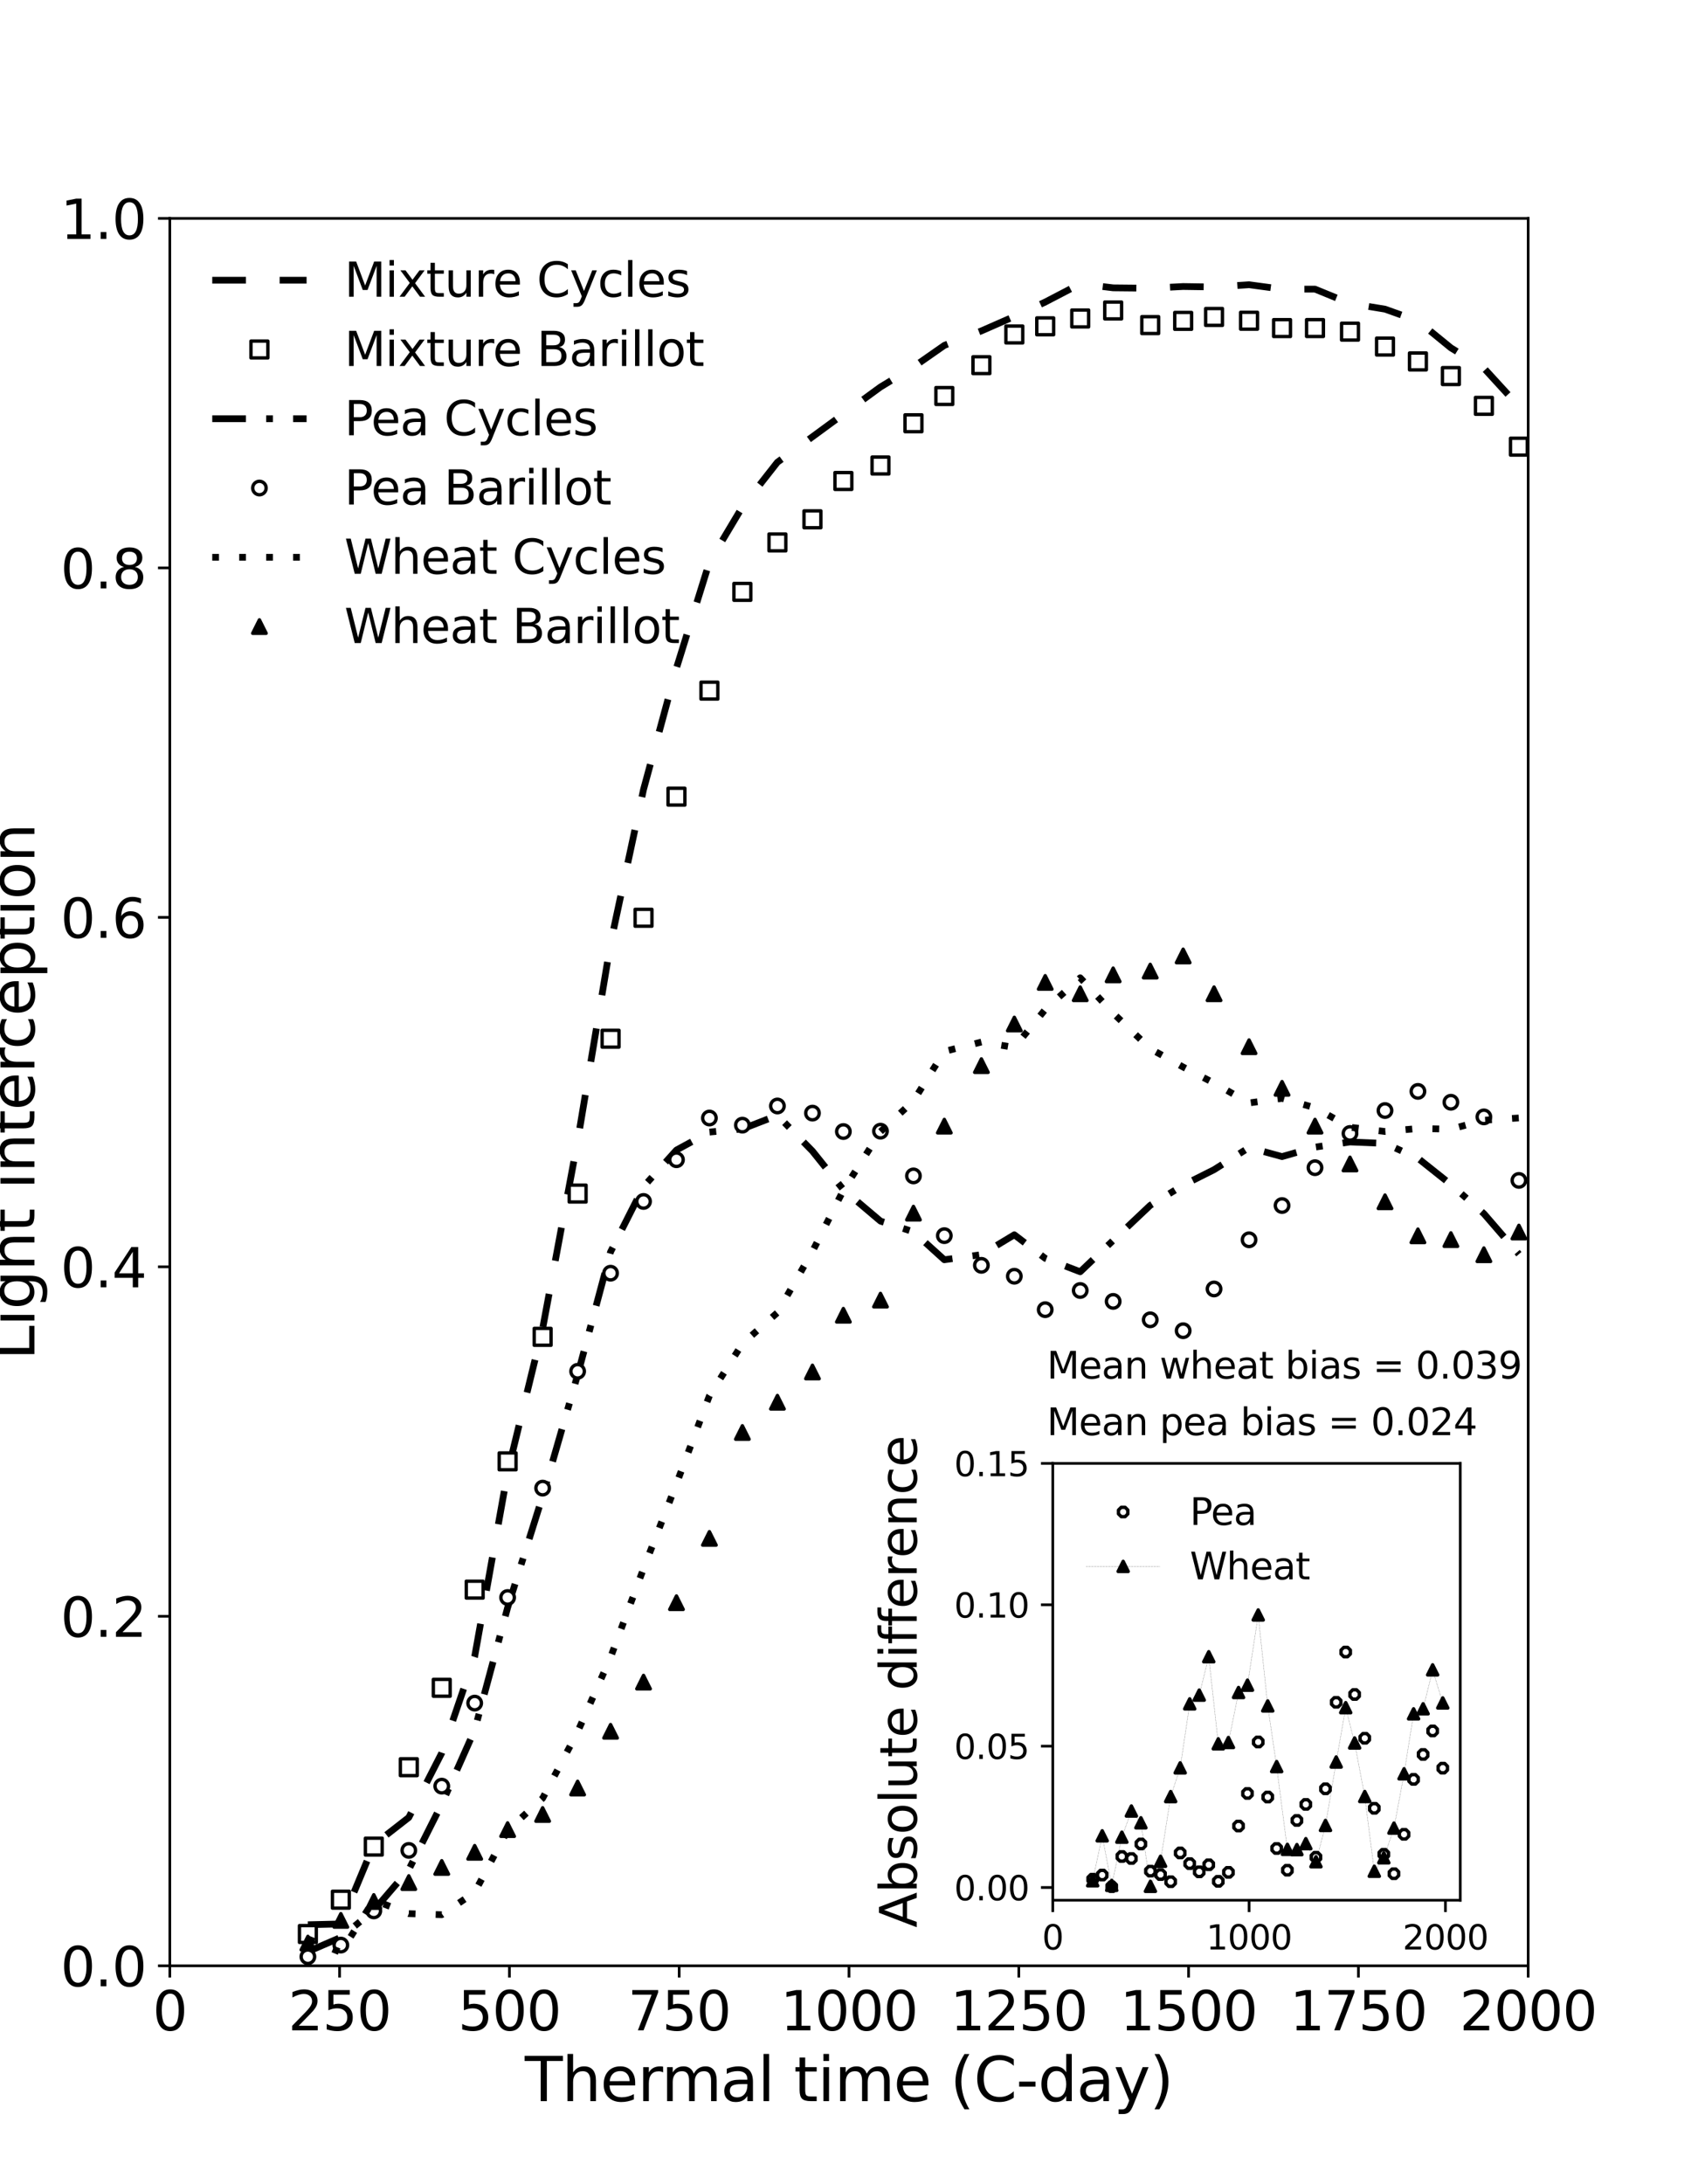 <?xml version="1.0" encoding="utf-8" standalone="no"?>
<!DOCTYPE svg PUBLIC "-//W3C//DTD SVG 1.1//EN"
  "http://www.w3.org/Graphics/SVG/1.1/DTD/svg11.dtd">
<svg xmlns:xlink="http://www.w3.org/1999/xlink" width="504pt" height="648pt" viewBox="0 0 504 648" xmlns="http://www.w3.org/2000/svg" version="1.1">
 <defs>
  <style type="text/css">*{stroke-linejoin: round; stroke-linecap: butt}</style>
 </defs>
 <g id="figure_1">
  <g id="patch_1">
   <path d="M 0 648 
L 504 648 
L 504 0 
L 0 0 
z
" style="fill: #ffffff"/>
  </g>
  <g id="axes_1">
   <g id="patch_2">
    <path d="M 50.4 583.2 
L 453.6 583.2 
L 453.6 64.8 
L 50.4 64.8 
z
" style="fill: #ffffff"/>
   </g>
   <g id="matplotlib.axis_1">
    <g id="xtick_1">
     <g id="line2d_1">
      <defs>
       <path id="m96f0a4e84a" d="M 0 0 
L 0 3.5 
" style="stroke: #000000; stroke-width: 0.8"/>
      </defs>
      <g>
       <use xlink:href="#m96f0a4e84a" x="50.4" y="583.2" style="stroke: #000000; stroke-width: 0.8"/>
      </g>
     </g>
     <g id="text_1">
      <!-- 0 -->
      <g transform="translate(45.31 602.357) scale(0.16 -0.16)">
       <defs>
        <path id="DejaVuSans-30" d="M 2034 4250 
Q 1547 4250 1301 3770 
Q 1056 3291 1056 2328 
Q 1056 1369 1301 889 
Q 1547 409 2034 409 
Q 2525 409 2770 889 
Q 3016 1369 3016 2328 
Q 3016 3291 2770 3770 
Q 2525 4250 2034 4250 
z
M 2034 4750 
Q 2819 4750 3233 4129 
Q 3647 3509 3647 2328 
Q 3647 1150 3233 529 
Q 2819 -91 2034 -91 
Q 1250 -91 836 529 
Q 422 1150 422 2328 
Q 422 3509 836 4129 
Q 1250 4750 2034 4750 
z
" transform="scale(0.016)"/>
       </defs>
       <use xlink:href="#DejaVuSans-30"/>
      </g>
     </g>
    </g>
    <g id="xtick_2">
     <g id="line2d_2">
      <g>
       <use xlink:href="#m96f0a4e84a" x="100.8" y="583.2" style="stroke: #000000; stroke-width: 0.8"/>
      </g>
     </g>
     <g id="text_2">
      <!-- 250 -->
      <g transform="translate(85.53 602.357) scale(0.16 -0.16)">
       <defs>
        <path id="DejaVuSans-32" d="M 1228 531 
L 3431 531 
L 3431 0 
L 469 0 
L 469 531 
Q 828 903 1448 1529 
Q 2069 2156 2228 2338 
Q 2531 2678 2651 2914 
Q 2772 3150 2772 3378 
Q 2772 3750 2511 3984 
Q 2250 4219 1831 4219 
Q 1534 4219 1204 4116 
Q 875 4013 500 3803 
L 500 4441 
Q 881 4594 1212 4672 
Q 1544 4750 1819 4750 
Q 2544 4750 2975 4387 
Q 3406 4025 3406 3419 
Q 3406 3131 3298 2873 
Q 3191 2616 2906 2266 
Q 2828 2175 2409 1742 
Q 1991 1309 1228 531 
z
" transform="scale(0.016)"/>
        <path id="DejaVuSans-35" d="M 691 4666 
L 3169 4666 
L 3169 4134 
L 1269 4134 
L 1269 2991 
Q 1406 3038 1543 3061 
Q 1681 3084 1819 3084 
Q 2600 3084 3056 2656 
Q 3513 2228 3513 1497 
Q 3513 744 3044 326 
Q 2575 -91 1722 -91 
Q 1428 -91 1123 -41 
Q 819 9 494 109 
L 494 744 
Q 775 591 1075 516 
Q 1375 441 1709 441 
Q 2250 441 2565 725 
Q 2881 1009 2881 1497 
Q 2881 1984 2565 2268 
Q 2250 2553 1709 2553 
Q 1456 2553 1204 2497 
Q 953 2441 691 2322 
L 691 4666 
z
" transform="scale(0.016)"/>
       </defs>
       <use xlink:href="#DejaVuSans-32"/>
       <use xlink:href="#DejaVuSans-35" x="63.623"/>
       <use xlink:href="#DejaVuSans-30" x="127.246"/>
      </g>
     </g>
    </g>
    <g id="xtick_3">
     <g id="line2d_3">
      <g>
       <use xlink:href="#m96f0a4e84a" x="151.2" y="583.2" style="stroke: #000000; stroke-width: 0.8"/>
      </g>
     </g>
     <g id="text_3">
      <!-- 500 -->
      <g transform="translate(135.93 602.357) scale(0.16 -0.16)">
       <use xlink:href="#DejaVuSans-35"/>
       <use xlink:href="#DejaVuSans-30" x="63.623"/>
       <use xlink:href="#DejaVuSans-30" x="127.246"/>
      </g>
     </g>
    </g>
    <g id="xtick_4">
     <g id="line2d_4">
      <g>
       <use xlink:href="#m96f0a4e84a" x="201.6" y="583.2" style="stroke: #000000; stroke-width: 0.8"/>
      </g>
     </g>
     <g id="text_4">
      <!-- 750 -->
      <g transform="translate(186.33 602.357) scale(0.16 -0.16)">
       <defs>
        <path id="DejaVuSans-37" d="M 525 4666 
L 3525 4666 
L 3525 4397 
L 1831 0 
L 1172 0 
L 2766 4134 
L 525 4134 
L 525 4666 
z
" transform="scale(0.016)"/>
       </defs>
       <use xlink:href="#DejaVuSans-37"/>
       <use xlink:href="#DejaVuSans-35" x="63.623"/>
       <use xlink:href="#DejaVuSans-30" x="127.246"/>
      </g>
     </g>
    </g>
    <g id="xtick_5">
     <g id="line2d_5">
      <g>
       <use xlink:href="#m96f0a4e84a" x="252" y="583.2" style="stroke: #000000; stroke-width: 0.8"/>
      </g>
     </g>
     <g id="text_5">
      <!-- 1000 -->
      <g transform="translate(231.64 602.357) scale(0.16 -0.16)">
       <defs>
        <path id="DejaVuSans-31" d="M 794 531 
L 1825 531 
L 1825 4091 
L 703 3866 
L 703 4441 
L 1819 4666 
L 2450 4666 
L 2450 531 
L 3481 531 
L 3481 0 
L 794 0 
L 794 531 
z
" transform="scale(0.016)"/>
       </defs>
       <use xlink:href="#DejaVuSans-31"/>
       <use xlink:href="#DejaVuSans-30" x="63.623"/>
       <use xlink:href="#DejaVuSans-30" x="127.246"/>
       <use xlink:href="#DejaVuSans-30" x="190.869"/>
      </g>
     </g>
    </g>
    <g id="xtick_6">
     <g id="line2d_6">
      <g>
       <use xlink:href="#m96f0a4e84a" x="302.4" y="583.2" style="stroke: #000000; stroke-width: 0.8"/>
      </g>
     </g>
     <g id="text_6">
      <!-- 1250 -->
      <g transform="translate(282.04 602.357) scale(0.16 -0.16)">
       <use xlink:href="#DejaVuSans-31"/>
       <use xlink:href="#DejaVuSans-32" x="63.623"/>
       <use xlink:href="#DejaVuSans-35" x="127.246"/>
       <use xlink:href="#DejaVuSans-30" x="190.869"/>
      </g>
     </g>
    </g>
    <g id="xtick_7">
     <g id="line2d_7">
      <g>
       <use xlink:href="#m96f0a4e84a" x="352.8" y="583.2" style="stroke: #000000; stroke-width: 0.8"/>
      </g>
     </g>
     <g id="text_7">
      <!-- 1500 -->
      <g transform="translate(332.44 602.357) scale(0.16 -0.16)">
       <use xlink:href="#DejaVuSans-31"/>
       <use xlink:href="#DejaVuSans-35" x="63.623"/>
       <use xlink:href="#DejaVuSans-30" x="127.246"/>
       <use xlink:href="#DejaVuSans-30" x="190.869"/>
      </g>
     </g>
    </g>
    <g id="xtick_8">
     <g id="line2d_8">
      <g>
       <use xlink:href="#m96f0a4e84a" x="403.2" y="583.2" style="stroke: #000000; stroke-width: 0.8"/>
      </g>
     </g>
     <g id="text_8">
      <!-- 1750 -->
      <g transform="translate(382.84 602.357) scale(0.16 -0.16)">
       <use xlink:href="#DejaVuSans-31"/>
       <use xlink:href="#DejaVuSans-37" x="63.623"/>
       <use xlink:href="#DejaVuSans-35" x="127.246"/>
       <use xlink:href="#DejaVuSans-30" x="190.869"/>
      </g>
     </g>
    </g>
    <g id="xtick_9">
     <g id="line2d_9">
      <g>
       <use xlink:href="#m96f0a4e84a" x="453.6" y="583.2" style="stroke: #000000; stroke-width: 0.8"/>
      </g>
     </g>
     <g id="text_9">
      <!-- 2000 -->
      <g transform="translate(433.24 602.357) scale(0.16 -0.16)">
       <use xlink:href="#DejaVuSans-32"/>
       <use xlink:href="#DejaVuSans-30" x="63.623"/>
       <use xlink:href="#DejaVuSans-30" x="127.246"/>
       <use xlink:href="#DejaVuSans-30" x="190.869"/>
      </g>
     </g>
    </g>
    <g id="text_10">
     <!-- Thermal time (C-day) -->
     <g transform="translate(155.773 623.362) scale(0.18 -0.18)">
      <defs>
       <path id="DejaVuSans-54" d="M -19 4666 
L 3928 4666 
L 3928 4134 
L 2272 4134 
L 2272 0 
L 1638 0 
L 1638 4134 
L -19 4134 
L -19 4666 
z
" transform="scale(0.016)"/>
       <path id="DejaVuSans-68" d="M 3513 2113 
L 3513 0 
L 2938 0 
L 2938 2094 
Q 2938 2591 2744 2837 
Q 2550 3084 2163 3084 
Q 1697 3084 1428 2787 
Q 1159 2491 1159 1978 
L 1159 0 
L 581 0 
L 581 4863 
L 1159 4863 
L 1159 2956 
Q 1366 3272 1645 3428 
Q 1925 3584 2291 3584 
Q 2894 3584 3203 3211 
Q 3513 2838 3513 2113 
z
" transform="scale(0.016)"/>
       <path id="DejaVuSans-65" d="M 3597 1894 
L 3597 1613 
L 953 1613 
Q 991 1019 1311 708 
Q 1631 397 2203 397 
Q 2534 397 2845 478 
Q 3156 559 3463 722 
L 3463 178 
Q 3153 47 2828 -22 
Q 2503 -91 2169 -91 
Q 1331 -91 842 396 
Q 353 884 353 1716 
Q 353 2575 817 3079 
Q 1281 3584 2069 3584 
Q 2775 3584 3186 3129 
Q 3597 2675 3597 1894 
z
M 3022 2063 
Q 3016 2534 2758 2815 
Q 2500 3097 2075 3097 
Q 1594 3097 1305 2825 
Q 1016 2553 972 2059 
L 3022 2063 
z
" transform="scale(0.016)"/>
       <path id="DejaVuSans-72" d="M 2631 2963 
Q 2534 3019 2420 3045 
Q 2306 3072 2169 3072 
Q 1681 3072 1420 2755 
Q 1159 2438 1159 1844 
L 1159 0 
L 581 0 
L 581 3500 
L 1159 3500 
L 1159 2956 
Q 1341 3275 1631 3429 
Q 1922 3584 2338 3584 
Q 2397 3584 2469 3576 
Q 2541 3569 2628 3553 
L 2631 2963 
z
" transform="scale(0.016)"/>
       <path id="DejaVuSans-6d" d="M 3328 2828 
Q 3544 3216 3844 3400 
Q 4144 3584 4550 3584 
Q 5097 3584 5394 3201 
Q 5691 2819 5691 2113 
L 5691 0 
L 5113 0 
L 5113 2094 
Q 5113 2597 4934 2840 
Q 4756 3084 4391 3084 
Q 3944 3084 3684 2787 
Q 3425 2491 3425 1978 
L 3425 0 
L 2847 0 
L 2847 2094 
Q 2847 2600 2669 2842 
Q 2491 3084 2119 3084 
Q 1678 3084 1418 2786 
Q 1159 2488 1159 1978 
L 1159 0 
L 581 0 
L 581 3500 
L 1159 3500 
L 1159 2956 
Q 1356 3278 1631 3431 
Q 1906 3584 2284 3584 
Q 2666 3584 2933 3390 
Q 3200 3197 3328 2828 
z
" transform="scale(0.016)"/>
       <path id="DejaVuSans-61" d="M 2194 1759 
Q 1497 1759 1228 1600 
Q 959 1441 959 1056 
Q 959 750 1161 570 
Q 1363 391 1709 391 
Q 2188 391 2477 730 
Q 2766 1069 2766 1631 
L 2766 1759 
L 2194 1759 
z
M 3341 1997 
L 3341 0 
L 2766 0 
L 2766 531 
Q 2569 213 2275 61 
Q 1981 -91 1556 -91 
Q 1019 -91 701 211 
Q 384 513 384 1019 
Q 384 1609 779 1909 
Q 1175 2209 1959 2209 
L 2766 2209 
L 2766 2266 
Q 2766 2663 2505 2880 
Q 2244 3097 1772 3097 
Q 1472 3097 1187 3025 
Q 903 2953 641 2809 
L 641 3341 
Q 956 3463 1253 3523 
Q 1550 3584 1831 3584 
Q 2591 3584 2966 3190 
Q 3341 2797 3341 1997 
z
" transform="scale(0.016)"/>
       <path id="DejaVuSans-6c" d="M 603 4863 
L 1178 4863 
L 1178 0 
L 603 0 
L 603 4863 
z
" transform="scale(0.016)"/>
       <path id="DejaVuSans-20" transform="scale(0.016)"/>
       <path id="DejaVuSans-74" d="M 1172 4494 
L 1172 3500 
L 2356 3500 
L 2356 3053 
L 1172 3053 
L 1172 1153 
Q 1172 725 1289 603 
Q 1406 481 1766 481 
L 2356 481 
L 2356 0 
L 1766 0 
Q 1100 0 847 248 
Q 594 497 594 1153 
L 594 3053 
L 172 3053 
L 172 3500 
L 594 3500 
L 594 4494 
L 1172 4494 
z
" transform="scale(0.016)"/>
       <path id="DejaVuSans-69" d="M 603 3500 
L 1178 3500 
L 1178 0 
L 603 0 
L 603 3500 
z
M 603 4863 
L 1178 4863 
L 1178 4134 
L 603 4134 
L 603 4863 
z
" transform="scale(0.016)"/>
       <path id="DejaVuSans-28" d="M 1984 4856 
Q 1566 4138 1362 3434 
Q 1159 2731 1159 2009 
Q 1159 1288 1364 580 
Q 1569 -128 1984 -844 
L 1484 -844 
Q 1016 -109 783 600 
Q 550 1309 550 2009 
Q 550 2706 781 3412 
Q 1013 4119 1484 4856 
L 1984 4856 
z
" transform="scale(0.016)"/>
       <path id="DejaVuSans-43" d="M 4122 4306 
L 4122 3641 
Q 3803 3938 3442 4084 
Q 3081 4231 2675 4231 
Q 1875 4231 1450 3742 
Q 1025 3253 1025 2328 
Q 1025 1406 1450 917 
Q 1875 428 2675 428 
Q 3081 428 3442 575 
Q 3803 722 4122 1019 
L 4122 359 
Q 3791 134 3420 21 
Q 3050 -91 2638 -91 
Q 1578 -91 968 557 
Q 359 1206 359 2328 
Q 359 3453 968 4101 
Q 1578 4750 2638 4750 
Q 3056 4750 3426 4639 
Q 3797 4528 4122 4306 
z
" transform="scale(0.016)"/>
       <path id="DejaVuSans-2d" d="M 313 2009 
L 1997 2009 
L 1997 1497 
L 313 1497 
L 313 2009 
z
" transform="scale(0.016)"/>
       <path id="DejaVuSans-64" d="M 2906 2969 
L 2906 4863 
L 3481 4863 
L 3481 0 
L 2906 0 
L 2906 525 
Q 2725 213 2448 61 
Q 2172 -91 1784 -91 
Q 1150 -91 751 415 
Q 353 922 353 1747 
Q 353 2572 751 3078 
Q 1150 3584 1784 3584 
Q 2172 3584 2448 3432 
Q 2725 3281 2906 2969 
z
M 947 1747 
Q 947 1113 1208 752 
Q 1469 391 1925 391 
Q 2381 391 2643 752 
Q 2906 1113 2906 1747 
Q 2906 2381 2643 2742 
Q 2381 3103 1925 3103 
Q 1469 3103 1208 2742 
Q 947 2381 947 1747 
z
" transform="scale(0.016)"/>
       <path id="DejaVuSans-79" d="M 2059 -325 
Q 1816 -950 1584 -1140 
Q 1353 -1331 966 -1331 
L 506 -1331 
L 506 -850 
L 844 -850 
Q 1081 -850 1212 -737 
Q 1344 -625 1503 -206 
L 1606 56 
L 191 3500 
L 800 3500 
L 1894 763 
L 2988 3500 
L 3597 3500 
L 2059 -325 
z
" transform="scale(0.016)"/>
       <path id="DejaVuSans-29" d="M 513 4856 
L 1013 4856 
Q 1481 4119 1714 3412 
Q 1947 2706 1947 2009 
Q 1947 1309 1714 600 
Q 1481 -109 1013 -844 
L 513 -844 
Q 928 -128 1133 580 
Q 1338 1288 1338 2009 
Q 1338 2731 1133 3434 
Q 928 4138 513 4856 
z
" transform="scale(0.016)"/>
      </defs>
      <use xlink:href="#DejaVuSans-54"/>
      <use xlink:href="#DejaVuSans-68" x="61.084"/>
      <use xlink:href="#DejaVuSans-65" x="124.463"/>
      <use xlink:href="#DejaVuSans-72" x="185.986"/>
      <use xlink:href="#DejaVuSans-6d" x="225.35"/>
      <use xlink:href="#DejaVuSans-61" x="322.762"/>
      <use xlink:href="#DejaVuSans-6c" x="384.041"/>
      <use xlink:href="#DejaVuSans-20" x="411.824"/>
      <use xlink:href="#DejaVuSans-74" x="443.611"/>
      <use xlink:href="#DejaVuSans-69" x="482.82"/>
      <use xlink:href="#DejaVuSans-6d" x="510.604"/>
      <use xlink:href="#DejaVuSans-65" x="608.016"/>
      <use xlink:href="#DejaVuSans-20" x="669.539"/>
      <use xlink:href="#DejaVuSans-28" x="701.326"/>
      <use xlink:href="#DejaVuSans-43" x="740.34"/>
      <use xlink:href="#DejaVuSans-2d" x="810.164"/>
      <use xlink:href="#DejaVuSans-64" x="846.248"/>
      <use xlink:href="#DejaVuSans-61" x="909.725"/>
      <use xlink:href="#DejaVuSans-79" x="971.004"/>
      <use xlink:href="#DejaVuSans-29" x="1030.184"/>
     </g>
    </g>
   </g>
   <g id="matplotlib.axis_2">
    <g id="ytick_1">
     <g id="line2d_10">
      <defs>
       <path id="m92071acf2a" d="M 0 0 
L -3.5 0 
" style="stroke: #000000; stroke-width: 0.8"/>
      </defs>
      <g>
       <use xlink:href="#m92071acf2a" x="50.4" y="583.2" style="stroke: #000000; stroke-width: 0.8"/>
      </g>
     </g>
     <g id="text_11">
      <!-- 0.0 -->
      <g transform="translate(17.955 589.279) scale(0.16 -0.16)">
       <defs>
        <path id="DejaVuSans-2e" d="M 684 794 
L 1344 794 
L 1344 0 
L 684 0 
L 684 794 
z
" transform="scale(0.016)"/>
       </defs>
       <use xlink:href="#DejaVuSans-30"/>
       <use xlink:href="#DejaVuSans-2e" x="63.623"/>
       <use xlink:href="#DejaVuSans-30" x="95.41"/>
      </g>
     </g>
    </g>
    <g id="ytick_2">
     <g id="line2d_11">
      <g>
       <use xlink:href="#m92071acf2a" x="50.4" y="479.52" style="stroke: #000000; stroke-width: 0.8"/>
      </g>
     </g>
     <g id="text_12">
      <!-- 0.2 -->
      <g transform="translate(17.955 485.599) scale(0.16 -0.16)">
       <use xlink:href="#DejaVuSans-30"/>
       <use xlink:href="#DejaVuSans-2e" x="63.623"/>
       <use xlink:href="#DejaVuSans-32" x="95.41"/>
      </g>
     </g>
    </g>
    <g id="ytick_3">
     <g id="line2d_12">
      <g>
       <use xlink:href="#m92071acf2a" x="50.4" y="375.84" style="stroke: #000000; stroke-width: 0.8"/>
      </g>
     </g>
     <g id="text_13">
      <!-- 0.4 -->
      <g transform="translate(17.955 381.919) scale(0.16 -0.16)">
       <defs>
        <path id="DejaVuSans-34" d="M 2419 4116 
L 825 1625 
L 2419 1625 
L 2419 4116 
z
M 2253 4666 
L 3047 4666 
L 3047 1625 
L 3713 1625 
L 3713 1100 
L 3047 1100 
L 3047 0 
L 2419 0 
L 2419 1100 
L 313 1100 
L 313 1709 
L 2253 4666 
z
" transform="scale(0.016)"/>
       </defs>
       <use xlink:href="#DejaVuSans-30"/>
       <use xlink:href="#DejaVuSans-2e" x="63.623"/>
       <use xlink:href="#DejaVuSans-34" x="95.41"/>
      </g>
     </g>
    </g>
    <g id="ytick_4">
     <g id="line2d_13">
      <g>
       <use xlink:href="#m92071acf2a" x="50.4" y="272.16" style="stroke: #000000; stroke-width: 0.8"/>
      </g>
     </g>
     <g id="text_14">
      <!-- 0.6 -->
      <g transform="translate(17.955 278.239) scale(0.16 -0.16)">
       <defs>
        <path id="DejaVuSans-36" d="M 2113 2584 
Q 1688 2584 1439 2293 
Q 1191 2003 1191 1497 
Q 1191 994 1439 701 
Q 1688 409 2113 409 
Q 2538 409 2786 701 
Q 3034 994 3034 1497 
Q 3034 2003 2786 2293 
Q 2538 2584 2113 2584 
z
M 3366 4563 
L 3366 3988 
Q 3128 4100 2886 4159 
Q 2644 4219 2406 4219 
Q 1781 4219 1451 3797 
Q 1122 3375 1075 2522 
Q 1259 2794 1537 2939 
Q 1816 3084 2150 3084 
Q 2853 3084 3261 2657 
Q 3669 2231 3669 1497 
Q 3669 778 3244 343 
Q 2819 -91 2113 -91 
Q 1303 -91 875 529 
Q 447 1150 447 2328 
Q 447 3434 972 4092 
Q 1497 4750 2381 4750 
Q 2619 4750 2861 4703 
Q 3103 4656 3366 4563 
z
" transform="scale(0.016)"/>
       </defs>
       <use xlink:href="#DejaVuSans-30"/>
       <use xlink:href="#DejaVuSans-2e" x="63.623"/>
       <use xlink:href="#DejaVuSans-36" x="95.41"/>
      </g>
     </g>
    </g>
    <g id="ytick_5">
     <g id="line2d_14">
      <g>
       <use xlink:href="#m92071acf2a" x="50.4" y="168.48" style="stroke: #000000; stroke-width: 0.8"/>
      </g>
     </g>
     <g id="text_15">
      <!-- 0.8 -->
      <g transform="translate(17.955 174.559) scale(0.16 -0.16)">
       <defs>
        <path id="DejaVuSans-38" d="M 2034 2216 
Q 1584 2216 1326 1975 
Q 1069 1734 1069 1313 
Q 1069 891 1326 650 
Q 1584 409 2034 409 
Q 2484 409 2743 651 
Q 3003 894 3003 1313 
Q 3003 1734 2745 1975 
Q 2488 2216 2034 2216 
z
M 1403 2484 
Q 997 2584 770 2862 
Q 544 3141 544 3541 
Q 544 4100 942 4425 
Q 1341 4750 2034 4750 
Q 2731 4750 3128 4425 
Q 3525 4100 3525 3541 
Q 3525 3141 3298 2862 
Q 3072 2584 2669 2484 
Q 3125 2378 3379 2068 
Q 3634 1759 3634 1313 
Q 3634 634 3220 271 
Q 2806 -91 2034 -91 
Q 1263 -91 848 271 
Q 434 634 434 1313 
Q 434 1759 690 2068 
Q 947 2378 1403 2484 
z
M 1172 3481 
Q 1172 3119 1398 2916 
Q 1625 2713 2034 2713 
Q 2441 2713 2670 2916 
Q 2900 3119 2900 3481 
Q 2900 3844 2670 4047 
Q 2441 4250 2034 4250 
Q 1625 4250 1398 4047 
Q 1172 3844 1172 3481 
z
" transform="scale(0.016)"/>
       </defs>
       <use xlink:href="#DejaVuSans-30"/>
       <use xlink:href="#DejaVuSans-2e" x="63.623"/>
       <use xlink:href="#DejaVuSans-38" x="95.41"/>
      </g>
     </g>
    </g>
    <g id="ytick_6">
     <g id="line2d_15">
      <g>
       <use xlink:href="#m92071acf2a" x="50.4" y="64.8" style="stroke: #000000; stroke-width: 0.8"/>
      </g>
     </g>
     <g id="text_16">
      <!-- 1.0 -->
      <g transform="translate(17.955 70.879) scale(0.16 -0.16)">
       <use xlink:href="#DejaVuSans-31"/>
       <use xlink:href="#DejaVuSans-2e" x="63.623"/>
       <use xlink:href="#DejaVuSans-30" x="95.41"/>
      </g>
     </g>
    </g>
    <g id="text_17">
     <!-- Light interception -->
     <g transform="translate(10.212 403.528) rotate(-90) scale(0.18 -0.18)">
      <defs>
       <path id="DejaVuSans-4c" d="M 628 4666 
L 1259 4666 
L 1259 531 
L 3531 531 
L 3531 0 
L 628 0 
L 628 4666 
z
" transform="scale(0.016)"/>
       <path id="DejaVuSans-67" d="M 2906 1791 
Q 2906 2416 2648 2759 
Q 2391 3103 1925 3103 
Q 1463 3103 1205 2759 
Q 947 2416 947 1791 
Q 947 1169 1205 825 
Q 1463 481 1925 481 
Q 2391 481 2648 825 
Q 2906 1169 2906 1791 
z
M 3481 434 
Q 3481 -459 3084 -895 
Q 2688 -1331 1869 -1331 
Q 1566 -1331 1297 -1286 
Q 1028 -1241 775 -1147 
L 775 -588 
Q 1028 -725 1275 -790 
Q 1522 -856 1778 -856 
Q 2344 -856 2625 -561 
Q 2906 -266 2906 331 
L 2906 616 
Q 2728 306 2450 153 
Q 2172 0 1784 0 
Q 1141 0 747 490 
Q 353 981 353 1791 
Q 353 2603 747 3093 
Q 1141 3584 1784 3584 
Q 2172 3584 2450 3431 
Q 2728 3278 2906 2969 
L 2906 3500 
L 3481 3500 
L 3481 434 
z
" transform="scale(0.016)"/>
       <path id="DejaVuSans-6e" d="M 3513 2113 
L 3513 0 
L 2938 0 
L 2938 2094 
Q 2938 2591 2744 2837 
Q 2550 3084 2163 3084 
Q 1697 3084 1428 2787 
Q 1159 2491 1159 1978 
L 1159 0 
L 581 0 
L 581 3500 
L 1159 3500 
L 1159 2956 
Q 1366 3272 1645 3428 
Q 1925 3584 2291 3584 
Q 2894 3584 3203 3211 
Q 3513 2838 3513 2113 
z
" transform="scale(0.016)"/>
       <path id="DejaVuSans-63" d="M 3122 3366 
L 3122 2828 
Q 2878 2963 2633 3030 
Q 2388 3097 2138 3097 
Q 1578 3097 1268 2742 
Q 959 2388 959 1747 
Q 959 1106 1268 751 
Q 1578 397 2138 397 
Q 2388 397 2633 464 
Q 2878 531 3122 666 
L 3122 134 
Q 2881 22 2623 -34 
Q 2366 -91 2075 -91 
Q 1284 -91 818 406 
Q 353 903 353 1747 
Q 353 2603 823 3093 
Q 1294 3584 2113 3584 
Q 2378 3584 2631 3529 
Q 2884 3475 3122 3366 
z
" transform="scale(0.016)"/>
       <path id="DejaVuSans-70" d="M 1159 525 
L 1159 -1331 
L 581 -1331 
L 581 3500 
L 1159 3500 
L 1159 2969 
Q 1341 3281 1617 3432 
Q 1894 3584 2278 3584 
Q 2916 3584 3314 3078 
Q 3713 2572 3713 1747 
Q 3713 922 3314 415 
Q 2916 -91 2278 -91 
Q 1894 -91 1617 61 
Q 1341 213 1159 525 
z
M 3116 1747 
Q 3116 2381 2855 2742 
Q 2594 3103 2138 3103 
Q 1681 3103 1420 2742 
Q 1159 2381 1159 1747 
Q 1159 1113 1420 752 
Q 1681 391 2138 391 
Q 2594 391 2855 752 
Q 3116 1113 3116 1747 
z
" transform="scale(0.016)"/>
       <path id="DejaVuSans-6f" d="M 1959 3097 
Q 1497 3097 1228 2736 
Q 959 2375 959 1747 
Q 959 1119 1226 758 
Q 1494 397 1959 397 
Q 2419 397 2687 759 
Q 2956 1122 2956 1747 
Q 2956 2369 2687 2733 
Q 2419 3097 1959 3097 
z
M 1959 3584 
Q 2709 3584 3137 3096 
Q 3566 2609 3566 1747 
Q 3566 888 3137 398 
Q 2709 -91 1959 -91 
Q 1206 -91 779 398 
Q 353 888 353 1747 
Q 353 2609 779 3096 
Q 1206 3584 1959 3584 
z
" transform="scale(0.016)"/>
      </defs>
      <use xlink:href="#DejaVuSans-4c"/>
      <use xlink:href="#DejaVuSans-69" x="55.713"/>
      <use xlink:href="#DejaVuSans-67" x="83.496"/>
      <use xlink:href="#DejaVuSans-68" x="146.973"/>
      <use xlink:href="#DejaVuSans-74" x="210.352"/>
      <use xlink:href="#DejaVuSans-20" x="249.561"/>
      <use xlink:href="#DejaVuSans-69" x="281.348"/>
      <use xlink:href="#DejaVuSans-6e" x="309.131"/>
      <use xlink:href="#DejaVuSans-74" x="372.51"/>
      <use xlink:href="#DejaVuSans-65" x="411.719"/>
      <use xlink:href="#DejaVuSans-72" x="473.242"/>
      <use xlink:href="#DejaVuSans-63" x="512.105"/>
      <use xlink:href="#DejaVuSans-65" x="567.086"/>
      <use xlink:href="#DejaVuSans-70" x="628.609"/>
      <use xlink:href="#DejaVuSans-74" x="692.086"/>
      <use xlink:href="#DejaVuSans-69" x="731.295"/>
      <use xlink:href="#DejaVuSans-6f" x="759.078"/>
      <use xlink:href="#DejaVuSans-6e" x="820.26"/>
     </g>
    </g>
   </g>
   <g id="line2d_16">
    <path d="M 91.386 571.022 
L 101.169 570.789 
L 110.948 547.296 
L 121.341 539.199 
L 131.121 520.071 
L 140.896 491.45 
L 150.674 436.765 
L 161.063 394.168 
L 171.453 338.493 
L 181.23 279.893 
L 191.01 234.229 
L 200.788 198.197 
L 210.566 166.756 
L 220.35 150.38 
L 230.751 137.127 
L 241.152 129.583 
L 250.33 122.852 
L 261.344 114.815 
L 271.13 108.866 
L 280.295 102.472 
L 291.296 98.173 
L 301.073 93.882 
L 310.238 89.616 
L 320.627 84.205 
L 330.408 85.393 
L 341.408 85.506 
L 351.185 85.001 
L 360.352 85.139 
L 370.744 84.472 
L 380.534 85.791 
L 390.316 85.781 
L 400.704 90.026 
L 411.095 91.718 
L 420.868 95.214 
L 430.654 103.2 
L 440.444 109.21 
L 450.842 120.562 
" clip-path="url(#paa433d52e6)" style="fill: none; stroke-dasharray: 10,10; stroke-dashoffset: 0; stroke: #000000; stroke-width: 2"/>
   </g>
   <g id="line2d_17">
    <path d="M 91.386 573.781 
L 101.169 563.595 
L 110.948 547.842 
L 121.341 524.286 
L 131.121 500.73 
L 140.896 471.607 
L 150.674 433.55 
L 161.063 396.61 
L 171.453 354.101 
L 181.23 308.162 
L 191.01 272.284 
L 200.788 236.349 
L 210.566 204.895 
L 220.35 175.59 
L 230.751 160.93 
L 241.152 154.067 
L 250.33 142.701 
L 261.344 138.104 
L 271.13 125.571 
L 280.295 117.485 
L 291.296 108.341 
L 301.073 99.233 
L 310.238 96.814 
L 320.627 94.484 
L 330.408 92.109 
L 341.408 96.452 
L 351.185 95.199 
L 360.352 94.034 
L 370.744 95.155 
L 380.534 97.336 
L 390.316 97.326 
L 400.704 98.391 
L 411.095 102.814 
L 420.868 107.229 
L 430.654 111.573 
L 440.444 120.405 
L 450.842 132.515 
" clip-path="url(#paa433d52e6)" style="fill: none"/>
    <defs>
     <path id="m9ff5037cf5" d="M -2.5 2.5 
L 2.5 2.5 
L 2.5 -2.5 
L -2.5 -2.5 
z
" style="stroke: #000000; stroke-linejoin: miter"/>
    </defs>
    <g clip-path="url(#paa433d52e6)">
     <use xlink:href="#m9ff5037cf5" x="91.386" y="573.781" style="fill: #ffffff; stroke: #000000; stroke-linejoin: miter"/>
     <use xlink:href="#m9ff5037cf5" x="101.169" y="563.595" style="fill: #ffffff; stroke: #000000; stroke-linejoin: miter"/>
     <use xlink:href="#m9ff5037cf5" x="110.948" y="547.842" style="fill: #ffffff; stroke: #000000; stroke-linejoin: miter"/>
     <use xlink:href="#m9ff5037cf5" x="121.341" y="524.286" style="fill: #ffffff; stroke: #000000; stroke-linejoin: miter"/>
     <use xlink:href="#m9ff5037cf5" x="131.121" y="500.73" style="fill: #ffffff; stroke: #000000; stroke-linejoin: miter"/>
     <use xlink:href="#m9ff5037cf5" x="140.896" y="471.607" style="fill: #ffffff; stroke: #000000; stroke-linejoin: miter"/>
     <use xlink:href="#m9ff5037cf5" x="150.674" y="433.55" style="fill: #ffffff; stroke: #000000; stroke-linejoin: miter"/>
     <use xlink:href="#m9ff5037cf5" x="161.063" y="396.61" style="fill: #ffffff; stroke: #000000; stroke-linejoin: miter"/>
     <use xlink:href="#m9ff5037cf5" x="171.453" y="354.101" style="fill: #ffffff; stroke: #000000; stroke-linejoin: miter"/>
     <use xlink:href="#m9ff5037cf5" x="181.23" y="308.162" style="fill: #ffffff; stroke: #000000; stroke-linejoin: miter"/>
     <use xlink:href="#m9ff5037cf5" x="191.01" y="272.284" style="fill: #ffffff; stroke: #000000; stroke-linejoin: miter"/>
     <use xlink:href="#m9ff5037cf5" x="200.788" y="236.349" style="fill: #ffffff; stroke: #000000; stroke-linejoin: miter"/>
     <use xlink:href="#m9ff5037cf5" x="210.566" y="204.895" style="fill: #ffffff; stroke: #000000; stroke-linejoin: miter"/>
     <use xlink:href="#m9ff5037cf5" x="220.35" y="175.59" style="fill: #ffffff; stroke: #000000; stroke-linejoin: miter"/>
     <use xlink:href="#m9ff5037cf5" x="230.751" y="160.93" style="fill: #ffffff; stroke: #000000; stroke-linejoin: miter"/>
     <use xlink:href="#m9ff5037cf5" x="241.152" y="154.067" style="fill: #ffffff; stroke: #000000; stroke-linejoin: miter"/>
     <use xlink:href="#m9ff5037cf5" x="250.33" y="142.701" style="fill: #ffffff; stroke: #000000; stroke-linejoin: miter"/>
     <use xlink:href="#m9ff5037cf5" x="261.344" y="138.104" style="fill: #ffffff; stroke: #000000; stroke-linejoin: miter"/>
     <use xlink:href="#m9ff5037cf5" x="271.13" y="125.571" style="fill: #ffffff; stroke: #000000; stroke-linejoin: miter"/>
     <use xlink:href="#m9ff5037cf5" x="280.295" y="117.485" style="fill: #ffffff; stroke: #000000; stroke-linejoin: miter"/>
     <use xlink:href="#m9ff5037cf5" x="291.296" y="108.341" style="fill: #ffffff; stroke: #000000; stroke-linejoin: miter"/>
     <use xlink:href="#m9ff5037cf5" x="301.073" y="99.233" style="fill: #ffffff; stroke: #000000; stroke-linejoin: miter"/>
     <use xlink:href="#m9ff5037cf5" x="310.238" y="96.814" style="fill: #ffffff; stroke: #000000; stroke-linejoin: miter"/>
     <use xlink:href="#m9ff5037cf5" x="320.627" y="94.484" style="fill: #ffffff; stroke: #000000; stroke-linejoin: miter"/>
     <use xlink:href="#m9ff5037cf5" x="330.408" y="92.109" style="fill: #ffffff; stroke: #000000; stroke-linejoin: miter"/>
     <use xlink:href="#m9ff5037cf5" x="341.408" y="96.452" style="fill: #ffffff; stroke: #000000; stroke-linejoin: miter"/>
     <use xlink:href="#m9ff5037cf5" x="351.185" y="95.199" style="fill: #ffffff; stroke: #000000; stroke-linejoin: miter"/>
     <use xlink:href="#m9ff5037cf5" x="360.352" y="94.034" style="fill: #ffffff; stroke: #000000; stroke-linejoin: miter"/>
     <use xlink:href="#m9ff5037cf5" x="370.744" y="95.155" style="fill: #ffffff; stroke: #000000; stroke-linejoin: miter"/>
     <use xlink:href="#m9ff5037cf5" x="380.534" y="97.336" style="fill: #ffffff; stroke: #000000; stroke-linejoin: miter"/>
     <use xlink:href="#m9ff5037cf5" x="390.316" y="97.326" style="fill: #ffffff; stroke: #000000; stroke-linejoin: miter"/>
     <use xlink:href="#m9ff5037cf5" x="400.704" y="98.391" style="fill: #ffffff; stroke: #000000; stroke-linejoin: miter"/>
     <use xlink:href="#m9ff5037cf5" x="411.095" y="102.814" style="fill: #ffffff; stroke: #000000; stroke-linejoin: miter"/>
     <use xlink:href="#m9ff5037cf5" x="420.868" y="107.229" style="fill: #ffffff; stroke: #000000; stroke-linejoin: miter"/>
     <use xlink:href="#m9ff5037cf5" x="430.654" y="111.573" style="fill: #ffffff; stroke: #000000; stroke-linejoin: miter"/>
     <use xlink:href="#m9ff5037cf5" x="440.444" y="120.405" style="fill: #ffffff; stroke: #000000; stroke-linejoin: miter"/>
     <use xlink:href="#m9ff5037cf5" x="450.842" y="132.515" style="fill: #ffffff; stroke: #000000; stroke-linejoin: miter"/>
    </g>
   </g>
   <g id="line2d_18">
    <path d="M 91.386 578.989 
L 101.169 574.775 
L 110.948 566.764 
L 121.341 554.658 
L 131.121 535.221 
L 140.896 513.25 
L 150.674 476.945 
L 161.063 443.861 
L 171.453 407.901 
L 181.23 371.396 
L 191.01 352.056 
L 200.788 341.196 
L 210.566 335.86 
L 220.35 334.935 
L 230.751 330.9 
L 241.152 341.505 
L 250.33 352.947 
L 261.344 362.273 
L 271.13 365.452 
L 280.295 373.744 
L 291.296 372.223 
L 301.073 366.333 
L 310.238 373.319 
L 320.627 377.307 
L 330.408 367.999 
L 341.408 357.601 
L 351.185 351.62 
L 360.352 347.017 
L 370.744 340.452 
L 380.534 343.134 
L 390.316 340.331 
L 400.704 338.796 
L 411.095 339.225 
L 420.868 343.616 
L 430.654 351.406 
L 440.444 360.064 
L 450.842 372.083 
" clip-path="url(#paa433d52e6)" style="fill: none; stroke-dasharray: 10,6,2,6; stroke-dashoffset: 0; stroke: #000000; stroke-width: 2"/>
   </g>
   <g id="line2d_19">
    <path d="M 91.386 580.514 
L 101.169 577.06 
L 110.948 566.918 
L 121.341 548.972 
L 131.121 529.904 
L 140.896 505.269 
L 150.674 473.945 
L 161.063 441.493 
L 171.453 406.839 
L 181.23 377.731 
L 191.01 356.44 
L 200.788 344.068 
L 210.566 331.689 
L 220.35 333.803 
L 230.751 328.12 
L 241.152 330.234 
L 250.33 335.699 
L 261.344 335.59 
L 271.13 348.865 
L 280.295 366.586 
L 291.296 375.395 
L 301.073 378.631 
L 310.238 388.555 
L 320.627 382.858 
L 330.408 386.094 
L 341.408 391.558 
L 351.185 394.794 
L 360.352 382.408 
L 370.744 367.82 
L 380.534 357.657 
L 390.316 346.427 
L 400.704 336.271 
L 411.095 329.473 
L 420.868 323.79 
L 430.654 327.012 
L 440.444 331.355 
L 450.842 350.198 
" clip-path="url(#paa433d52e6)" style="fill: none"/>
    <defs>
     <path id="m6704438e7a" d="M 0 2 
C 0.53 2 1.039 1.789 1.414 1.414 
C 1.789 1.039 2 0.53 2 0 
C 2 -0.53 1.789 -1.039 1.414 -1.414 
C 1.039 -1.789 0.53 -2 0 -2 
C -0.53 -2 -1.039 -1.789 -1.414 -1.414 
C -1.789 -1.039 -2 -0.53 -2 0 
C -2 0.53 -1.789 1.039 -1.414 1.414 
C -1.039 1.789 -0.53 2 0 2 
z
" style="stroke: #000000"/>
    </defs>
    <g clip-path="url(#paa433d52e6)">
     <use xlink:href="#m6704438e7a" x="91.386" y="580.514" style="fill: #ffffff; stroke: #000000"/>
     <use xlink:href="#m6704438e7a" x="101.169" y="577.06" style="fill: #ffffff; stroke: #000000"/>
     <use xlink:href="#m6704438e7a" x="110.948" y="566.918" style="fill: #ffffff; stroke: #000000"/>
     <use xlink:href="#m6704438e7a" x="121.341" y="548.972" style="fill: #ffffff; stroke: #000000"/>
     <use xlink:href="#m6704438e7a" x="131.121" y="529.904" style="fill: #ffffff; stroke: #000000"/>
     <use xlink:href="#m6704438e7a" x="140.896" y="505.269" style="fill: #ffffff; stroke: #000000"/>
     <use xlink:href="#m6704438e7a" x="150.674" y="473.945" style="fill: #ffffff; stroke: #000000"/>
     <use xlink:href="#m6704438e7a" x="161.063" y="441.493" style="fill: #ffffff; stroke: #000000"/>
     <use xlink:href="#m6704438e7a" x="171.453" y="406.839" style="fill: #ffffff; stroke: #000000"/>
     <use xlink:href="#m6704438e7a" x="181.23" y="377.731" style="fill: #ffffff; stroke: #000000"/>
     <use xlink:href="#m6704438e7a" x="191.01" y="356.44" style="fill: #ffffff; stroke: #000000"/>
     <use xlink:href="#m6704438e7a" x="200.788" y="344.068" style="fill: #ffffff; stroke: #000000"/>
     <use xlink:href="#m6704438e7a" x="210.566" y="331.689" style="fill: #ffffff; stroke: #000000"/>
     <use xlink:href="#m6704438e7a" x="220.35" y="333.803" style="fill: #ffffff; stroke: #000000"/>
     <use xlink:href="#m6704438e7a" x="230.751" y="328.12" style="fill: #ffffff; stroke: #000000"/>
     <use xlink:href="#m6704438e7a" x="241.152" y="330.234" style="fill: #ffffff; stroke: #000000"/>
     <use xlink:href="#m6704438e7a" x="250.33" y="335.699" style="fill: #ffffff; stroke: #000000"/>
     <use xlink:href="#m6704438e7a" x="261.344" y="335.59" style="fill: #ffffff; stroke: #000000"/>
     <use xlink:href="#m6704438e7a" x="271.13" y="348.865" style="fill: #ffffff; stroke: #000000"/>
     <use xlink:href="#m6704438e7a" x="280.295" y="366.586" style="fill: #ffffff; stroke: #000000"/>
     <use xlink:href="#m6704438e7a" x="291.296" y="375.395" style="fill: #ffffff; stroke: #000000"/>
     <use xlink:href="#m6704438e7a" x="301.073" y="378.631" style="fill: #ffffff; stroke: #000000"/>
     <use xlink:href="#m6704438e7a" x="310.238" y="388.555" style="fill: #ffffff; stroke: #000000"/>
     <use xlink:href="#m6704438e7a" x="320.627" y="382.858" style="fill: #ffffff; stroke: #000000"/>
     <use xlink:href="#m6704438e7a" x="330.408" y="386.094" style="fill: #ffffff; stroke: #000000"/>
     <use xlink:href="#m6704438e7a" x="341.408" y="391.558" style="fill: #ffffff; stroke: #000000"/>
     <use xlink:href="#m6704438e7a" x="351.185" y="394.794" style="fill: #ffffff; stroke: #000000"/>
     <use xlink:href="#m6704438e7a" x="360.352" y="382.408" style="fill: #ffffff; stroke: #000000"/>
     <use xlink:href="#m6704438e7a" x="370.744" y="367.82" style="fill: #ffffff; stroke: #000000"/>
     <use xlink:href="#m6704438e7a" x="380.534" y="357.657" style="fill: #ffffff; stroke: #000000"/>
     <use xlink:href="#m6704438e7a" x="390.316" y="346.427" style="fill: #ffffff; stroke: #000000"/>
     <use xlink:href="#m6704438e7a" x="400.704" y="336.271" style="fill: #ffffff; stroke: #000000"/>
     <use xlink:href="#m6704438e7a" x="411.095" y="329.473" style="fill: #ffffff; stroke: #000000"/>
     <use xlink:href="#m6704438e7a" x="420.868" y="323.79" style="fill: #ffffff; stroke: #000000"/>
     <use xlink:href="#m6704438e7a" x="430.654" y="327.012" style="fill: #ffffff; stroke: #000000"/>
     <use xlink:href="#m6704438e7a" x="440.444" y="331.355" style="fill: #ffffff; stroke: #000000"/>
     <use xlink:href="#m6704438e7a" x="450.842" y="350.198" style="fill: #ffffff; stroke: #000000"/>
    </g>
   </g>
   <g id="line2d_20">
    <path d="M 91.386 575.233 
L 101.169 579.214 
L 110.948 563.732 
L 121.341 567.74 
L 131.121 568.05 
L 140.896 561.401 
L 150.674 543.02 
L 161.063 533.508 
L 171.453 513.792 
L 181.23 491.697 
L 191.01 465.373 
L 200.788 440.201 
L 210.566 414.096 
L 220.35 398.645 
L 230.751 389.427 
L 241.152 371.278 
L 250.33 353.104 
L 261.344 335.741 
L 271.13 326.614 
L 280.295 311.928 
L 291.296 309.15 
L 301.073 310.749 
L 310.238 299.497 
L 320.627 290.098 
L 330.408 300.594 
L 341.408 311.105 
L 351.185 316.581 
L 360.352 321.323 
L 370.744 327.22 
L 380.534 325.857 
L 390.316 328.65 
L 400.704 334.43 
L 411.095 335.694 
L 420.868 334.798 
L 430.654 334.995 
L 440.444 332.345 
L 450.842 331.678 
" clip-path="url(#paa433d52e6)" style="fill: none; stroke-dasharray: 2,6; stroke-dashoffset: 0; stroke: #000000; stroke-width: 2"/>
   </g>
   <g id="line2d_21">
    <path d="M 91.386 576.468 
L 101.169 569.735 
L 110.948 564.125 
L 121.341 558.514 
L 131.121 554.026 
L 140.896 549.538 
L 150.674 542.805 
L 161.063 538.317 
L 171.453 530.462 
L 181.23 513.631 
L 191.01 499.044 
L 200.788 475.481 
L 210.566 456.405 
L 220.35 424.987 
L 230.751 416.01 
L 241.152 407.034 
L 250.33 390.203 
L 261.344 385.714 
L 271.13 359.906 
L 280.295 334.099 
L 291.296 316.145 
L 301.073 303.803 
L 310.238 291.46 
L 320.627 294.826 
L 330.408 289.215 
L 341.408 288.094 
L 351.185 283.605 
L 360.352 294.826 
L 370.744 310.535 
L 380.534 322.878 
L 390.316 334.099 
L 400.704 345.32 
L 411.095 356.54 
L 420.868 366.639 
L 430.654 367.761 
L 440.444 372.25 
L 450.842 365.517 
" clip-path="url(#paa433d52e6)" style="fill: none"/>
    <defs>
     <path id="m93b2730fa0" d="M 0 -2 
L -2 2 
L 2 2 
z
" style="stroke: #000000; stroke-linejoin: miter"/>
    </defs>
    <g clip-path="url(#paa433d52e6)">
     <use xlink:href="#m93b2730fa0" x="91.386" y="576.468" style="stroke: #000000; stroke-linejoin: miter"/>
     <use xlink:href="#m93b2730fa0" x="101.169" y="569.735" style="stroke: #000000; stroke-linejoin: miter"/>
     <use xlink:href="#m93b2730fa0" x="110.948" y="564.125" style="stroke: #000000; stroke-linejoin: miter"/>
     <use xlink:href="#m93b2730fa0" x="121.341" y="558.514" style="stroke: #000000; stroke-linejoin: miter"/>
     <use xlink:href="#m93b2730fa0" x="131.121" y="554.026" style="stroke: #000000; stroke-linejoin: miter"/>
     <use xlink:href="#m93b2730fa0" x="140.896" y="549.538" style="stroke: #000000; stroke-linejoin: miter"/>
     <use xlink:href="#m93b2730fa0" x="150.674" y="542.805" style="stroke: #000000; stroke-linejoin: miter"/>
     <use xlink:href="#m93b2730fa0" x="161.063" y="538.317" style="stroke: #000000; stroke-linejoin: miter"/>
     <use xlink:href="#m93b2730fa0" x="171.453" y="530.462" style="stroke: #000000; stroke-linejoin: miter"/>
     <use xlink:href="#m93b2730fa0" x="181.23" y="513.631" style="stroke: #000000; stroke-linejoin: miter"/>
     <use xlink:href="#m93b2730fa0" x="191.01" y="499.044" style="stroke: #000000; stroke-linejoin: miter"/>
     <use xlink:href="#m93b2730fa0" x="200.788" y="475.481" style="stroke: #000000; stroke-linejoin: miter"/>
     <use xlink:href="#m93b2730fa0" x="210.566" y="456.405" style="stroke: #000000; stroke-linejoin: miter"/>
     <use xlink:href="#m93b2730fa0" x="220.35" y="424.987" style="stroke: #000000; stroke-linejoin: miter"/>
     <use xlink:href="#m93b2730fa0" x="230.751" y="416.01" style="stroke: #000000; stroke-linejoin: miter"/>
     <use xlink:href="#m93b2730fa0" x="241.152" y="407.034" style="stroke: #000000; stroke-linejoin: miter"/>
     <use xlink:href="#m93b2730fa0" x="250.33" y="390.203" style="stroke: #000000; stroke-linejoin: miter"/>
     <use xlink:href="#m93b2730fa0" x="261.344" y="385.714" style="stroke: #000000; stroke-linejoin: miter"/>
     <use xlink:href="#m93b2730fa0" x="271.13" y="359.906" style="stroke: #000000; stroke-linejoin: miter"/>
     <use xlink:href="#m93b2730fa0" x="280.295" y="334.099" style="stroke: #000000; stroke-linejoin: miter"/>
     <use xlink:href="#m93b2730fa0" x="291.296" y="316.145" style="stroke: #000000; stroke-linejoin: miter"/>
     <use xlink:href="#m93b2730fa0" x="301.073" y="303.803" style="stroke: #000000; stroke-linejoin: miter"/>
     <use xlink:href="#m93b2730fa0" x="310.238" y="291.46" style="stroke: #000000; stroke-linejoin: miter"/>
     <use xlink:href="#m93b2730fa0" x="320.627" y="294.826" style="stroke: #000000; stroke-linejoin: miter"/>
     <use xlink:href="#m93b2730fa0" x="330.408" y="289.215" style="stroke: #000000; stroke-linejoin: miter"/>
     <use xlink:href="#m93b2730fa0" x="341.408" y="288.094" style="stroke: #000000; stroke-linejoin: miter"/>
     <use xlink:href="#m93b2730fa0" x="351.185" y="283.605" style="stroke: #000000; stroke-linejoin: miter"/>
     <use xlink:href="#m93b2730fa0" x="360.352" y="294.826" style="stroke: #000000; stroke-linejoin: miter"/>
     <use xlink:href="#m93b2730fa0" x="370.744" y="310.535" style="stroke: #000000; stroke-linejoin: miter"/>
     <use xlink:href="#m93b2730fa0" x="380.534" y="322.878" style="stroke: #000000; stroke-linejoin: miter"/>
     <use xlink:href="#m93b2730fa0" x="390.316" y="334.099" style="stroke: #000000; stroke-linejoin: miter"/>
     <use xlink:href="#m93b2730fa0" x="400.704" y="345.32" style="stroke: #000000; stroke-linejoin: miter"/>
     <use xlink:href="#m93b2730fa0" x="411.095" y="356.54" style="stroke: #000000; stroke-linejoin: miter"/>
     <use xlink:href="#m93b2730fa0" x="420.868" y="366.639" style="stroke: #000000; stroke-linejoin: miter"/>
     <use xlink:href="#m93b2730fa0" x="430.654" y="367.761" style="stroke: #000000; stroke-linejoin: miter"/>
     <use xlink:href="#m93b2730fa0" x="440.444" y="372.25" style="stroke: #000000; stroke-linejoin: miter"/>
     <use xlink:href="#m93b2730fa0" x="450.842" y="365.517" style="stroke: #000000; stroke-linejoin: miter"/>
    </g>
   </g>
   <g id="patch_3">
    <path d="M 50.4 583.2 
L 50.4 64.8 
" style="fill: none; stroke: #000000; stroke-width: 0.8; stroke-linejoin: miter; stroke-linecap: square"/>
   </g>
   <g id="patch_4">
    <path d="M 453.6 583.2 
L 453.6 64.8 
" style="fill: none; stroke: #000000; stroke-width: 0.8; stroke-linejoin: miter; stroke-linecap: square"/>
   </g>
   <g id="patch_5">
    <path d="M 50.4 583.2 
L 453.6 583.2 
" style="fill: none; stroke: #000000; stroke-width: 0.8; stroke-linejoin: miter; stroke-linecap: square"/>
   </g>
   <g id="patch_6">
    <path d="M 50.4 64.8 
L 453.6 64.8 
" style="fill: none; stroke: #000000; stroke-width: 0.8; stroke-linejoin: miter; stroke-linecap: square"/>
   </g>
   <g id="legend_1">
    <g id="line2d_22">
     <path d="M 63 83.138 
L 77 83.138 
L 91 83.138 
" style="fill: none; stroke-dasharray: 10,10; stroke-dashoffset: 0; stroke: #000000; stroke-width: 2"/>
    </g>
    <g id="text_18">
     <!-- Mixture Cycles -->
     <g transform="translate(102.2 88.038) scale(0.14 -0.14)">
      <defs>
       <path id="DejaVuSans-4d" d="M 628 4666 
L 1569 4666 
L 2759 1491 
L 3956 4666 
L 4897 4666 
L 4897 0 
L 4281 0 
L 4281 4097 
L 3078 897 
L 2444 897 
L 1241 4097 
L 1241 0 
L 628 0 
L 628 4666 
z
" transform="scale(0.016)"/>
       <path id="DejaVuSans-78" d="M 3513 3500 
L 2247 1797 
L 3578 0 
L 2900 0 
L 1881 1375 
L 863 0 
L 184 0 
L 1544 1831 
L 300 3500 
L 978 3500 
L 1906 2253 
L 2834 3500 
L 3513 3500 
z
" transform="scale(0.016)"/>
       <path id="DejaVuSans-75" d="M 544 1381 
L 544 3500 
L 1119 3500 
L 1119 1403 
Q 1119 906 1312 657 
Q 1506 409 1894 409 
Q 2359 409 2629 706 
Q 2900 1003 2900 1516 
L 2900 3500 
L 3475 3500 
L 3475 0 
L 2900 0 
L 2900 538 
Q 2691 219 2414 64 
Q 2138 -91 1772 -91 
Q 1169 -91 856 284 
Q 544 659 544 1381 
z
M 1991 3584 
L 1991 3584 
z
" transform="scale(0.016)"/>
       <path id="DejaVuSans-73" d="M 2834 3397 
L 2834 2853 
Q 2591 2978 2328 3040 
Q 2066 3103 1784 3103 
Q 1356 3103 1142 2972 
Q 928 2841 928 2578 
Q 928 2378 1081 2264 
Q 1234 2150 1697 2047 
L 1894 2003 
Q 2506 1872 2764 1633 
Q 3022 1394 3022 966 
Q 3022 478 2636 193 
Q 2250 -91 1575 -91 
Q 1294 -91 989 -36 
Q 684 19 347 128 
L 347 722 
Q 666 556 975 473 
Q 1284 391 1588 391 
Q 1994 391 2212 530 
Q 2431 669 2431 922 
Q 2431 1156 2273 1281 
Q 2116 1406 1581 1522 
L 1381 1569 
Q 847 1681 609 1914 
Q 372 2147 372 2553 
Q 372 3047 722 3315 
Q 1072 3584 1716 3584 
Q 2034 3584 2315 3537 
Q 2597 3491 2834 3397 
z
" transform="scale(0.016)"/>
      </defs>
      <use xlink:href="#DejaVuSans-4d"/>
      <use xlink:href="#DejaVuSans-69" x="86.279"/>
      <use xlink:href="#DejaVuSans-78" x="114.062"/>
      <use xlink:href="#DejaVuSans-74" x="173.242"/>
      <use xlink:href="#DejaVuSans-75" x="212.451"/>
      <use xlink:href="#DejaVuSans-72" x="275.83"/>
      <use xlink:href="#DejaVuSans-65" x="314.693"/>
      <use xlink:href="#DejaVuSans-20" x="376.217"/>
      <use xlink:href="#DejaVuSans-43" x="408.004"/>
      <use xlink:href="#DejaVuSans-79" x="477.828"/>
      <use xlink:href="#DejaVuSans-63" x="537.008"/>
      <use xlink:href="#DejaVuSans-6c" x="591.988"/>
      <use xlink:href="#DejaVuSans-65" x="619.771"/>
      <use xlink:href="#DejaVuSans-73" x="681.295"/>
     </g>
    </g>
    <g id="line2d_23">
     <path d="M 63 103.687 
L 77 103.687 
L 91 103.687 
" style="fill: none"/>
     <g>
      <use xlink:href="#m9ff5037cf5" x="77" y="103.687" style="fill: #ffffff; stroke: #000000; stroke-linejoin: miter"/>
     </g>
    </g>
    <g id="text_19">
     <!-- Mixture Barillot -->
     <g transform="translate(102.2 108.587) scale(0.14 -0.14)">
      <defs>
       <path id="DejaVuSans-42" d="M 1259 2228 
L 1259 519 
L 2272 519 
Q 2781 519 3026 730 
Q 3272 941 3272 1375 
Q 3272 1813 3026 2020 
Q 2781 2228 2272 2228 
L 1259 2228 
z
M 1259 4147 
L 1259 2741 
L 2194 2741 
Q 2656 2741 2882 2914 
Q 3109 3088 3109 3444 
Q 3109 3797 2882 3972 
Q 2656 4147 2194 4147 
L 1259 4147 
z
M 628 4666 
L 2241 4666 
Q 2963 4666 3353 4366 
Q 3744 4066 3744 3513 
Q 3744 3084 3544 2831 
Q 3344 2578 2956 2516 
Q 3422 2416 3680 2098 
Q 3938 1781 3938 1306 
Q 3938 681 3513 340 
Q 3088 0 2303 0 
L 628 0 
L 628 4666 
z
" transform="scale(0.016)"/>
      </defs>
      <use xlink:href="#DejaVuSans-4d"/>
      <use xlink:href="#DejaVuSans-69" x="86.279"/>
      <use xlink:href="#DejaVuSans-78" x="114.062"/>
      <use xlink:href="#DejaVuSans-74" x="173.242"/>
      <use xlink:href="#DejaVuSans-75" x="212.451"/>
      <use xlink:href="#DejaVuSans-72" x="275.83"/>
      <use xlink:href="#DejaVuSans-65" x="314.693"/>
      <use xlink:href="#DejaVuSans-20" x="376.217"/>
      <use xlink:href="#DejaVuSans-42" x="408.004"/>
      <use xlink:href="#DejaVuSans-61" x="476.607"/>
      <use xlink:href="#DejaVuSans-72" x="537.887"/>
      <use xlink:href="#DejaVuSans-69" x="579"/>
      <use xlink:href="#DejaVuSans-6c" x="606.783"/>
      <use xlink:href="#DejaVuSans-6c" x="634.566"/>
      <use xlink:href="#DejaVuSans-6f" x="662.35"/>
      <use xlink:href="#DejaVuSans-74" x="723.531"/>
     </g>
    </g>
    <g id="line2d_24">
     <path d="M 63 124.237 
L 77 124.237 
L 91 124.237 
" style="fill: none; stroke-dasharray: 10,6,2,6; stroke-dashoffset: 0; stroke: #000000; stroke-width: 2"/>
    </g>
    <g id="text_20">
     <!-- Pea Cycles -->
     <g transform="translate(102.2 129.137) scale(0.14 -0.14)">
      <defs>
       <path id="DejaVuSans-50" d="M 1259 4147 
L 1259 2394 
L 2053 2394 
Q 2494 2394 2734 2622 
Q 2975 2850 2975 3272 
Q 2975 3691 2734 3919 
Q 2494 4147 2053 4147 
L 1259 4147 
z
M 628 4666 
L 2053 4666 
Q 2838 4666 3239 4311 
Q 3641 3956 3641 3272 
Q 3641 2581 3239 2228 
Q 2838 1875 2053 1875 
L 1259 1875 
L 1259 0 
L 628 0 
L 628 4666 
z
" transform="scale(0.016)"/>
      </defs>
      <use xlink:href="#DejaVuSans-50"/>
      <use xlink:href="#DejaVuSans-65" x="56.678"/>
      <use xlink:href="#DejaVuSans-61" x="118.201"/>
      <use xlink:href="#DejaVuSans-20" x="179.48"/>
      <use xlink:href="#DejaVuSans-43" x="211.268"/>
      <use xlink:href="#DejaVuSans-79" x="281.092"/>
      <use xlink:href="#DejaVuSans-63" x="340.271"/>
      <use xlink:href="#DejaVuSans-6c" x="395.252"/>
      <use xlink:href="#DejaVuSans-65" x="423.035"/>
      <use xlink:href="#DejaVuSans-73" x="484.559"/>
     </g>
    </g>
    <g id="line2d_25">
     <path d="M 63 144.786 
L 77 144.786 
L 91 144.786 
" style="fill: none"/>
     <g>
      <use xlink:href="#m6704438e7a" x="77" y="144.786" style="fill: #ffffff; stroke: #000000"/>
     </g>
    </g>
    <g id="text_21">
     <!-- Pea Barillot -->
     <g transform="translate(102.2 149.686) scale(0.14 -0.14)">
      <use xlink:href="#DejaVuSans-50"/>
      <use xlink:href="#DejaVuSans-65" x="56.678"/>
      <use xlink:href="#DejaVuSans-61" x="118.201"/>
      <use xlink:href="#DejaVuSans-20" x="179.48"/>
      <use xlink:href="#DejaVuSans-42" x="211.268"/>
      <use xlink:href="#DejaVuSans-61" x="279.871"/>
      <use xlink:href="#DejaVuSans-72" x="341.15"/>
      <use xlink:href="#DejaVuSans-69" x="382.264"/>
      <use xlink:href="#DejaVuSans-6c" x="410.047"/>
      <use xlink:href="#DejaVuSans-6c" x="437.83"/>
      <use xlink:href="#DejaVuSans-6f" x="465.613"/>
      <use xlink:href="#DejaVuSans-74" x="526.795"/>
     </g>
    </g>
    <g id="line2d_26">
     <path d="M 63 165.335 
L 77 165.335 
L 91 165.335 
" style="fill: none; stroke-dasharray: 2,6; stroke-dashoffset: 0; stroke: #000000; stroke-width: 2"/>
    </g>
    <g id="text_22">
     <!-- Wheat Cycles -->
     <g transform="translate(102.2 170.235) scale(0.14 -0.14)">
      <defs>
       <path id="DejaVuSans-57" d="M 213 4666 
L 850 4666 
L 1831 722 
L 2809 4666 
L 3519 4666 
L 4500 722 
L 5478 4666 
L 6119 4666 
L 4947 0 
L 4153 0 
L 3169 4050 
L 2175 0 
L 1381 0 
L 213 4666 
z
" transform="scale(0.016)"/>
      </defs>
      <use xlink:href="#DejaVuSans-57"/>
      <use xlink:href="#DejaVuSans-68" x="98.877"/>
      <use xlink:href="#DejaVuSans-65" x="162.256"/>
      <use xlink:href="#DejaVuSans-61" x="223.779"/>
      <use xlink:href="#DejaVuSans-74" x="285.059"/>
      <use xlink:href="#DejaVuSans-20" x="324.268"/>
      <use xlink:href="#DejaVuSans-43" x="356.055"/>
      <use xlink:href="#DejaVuSans-79" x="425.879"/>
      <use xlink:href="#DejaVuSans-63" x="485.059"/>
      <use xlink:href="#DejaVuSans-6c" x="540.039"/>
      <use xlink:href="#DejaVuSans-65" x="567.822"/>
      <use xlink:href="#DejaVuSans-73" x="629.346"/>
     </g>
    </g>
    <g id="line2d_27">
     <path d="M 63 185.885 
L 77 185.885 
L 91 185.885 
" style="fill: none"/>
     <g>
      <use xlink:href="#m93b2730fa0" x="77" y="185.885" style="stroke: #000000; stroke-linejoin: miter"/>
     </g>
    </g>
    <g id="text_23">
     <!-- Wheat Barillot -->
     <g transform="translate(102.2 190.785) scale(0.14 -0.14)">
      <use xlink:href="#DejaVuSans-57"/>
      <use xlink:href="#DejaVuSans-68" x="98.877"/>
      <use xlink:href="#DejaVuSans-65" x="162.256"/>
      <use xlink:href="#DejaVuSans-61" x="223.779"/>
      <use xlink:href="#DejaVuSans-74" x="285.059"/>
      <use xlink:href="#DejaVuSans-20" x="324.268"/>
      <use xlink:href="#DejaVuSans-42" x="356.055"/>
      <use xlink:href="#DejaVuSans-61" x="424.658"/>
      <use xlink:href="#DejaVuSans-72" x="485.938"/>
      <use xlink:href="#DejaVuSans-69" x="527.051"/>
      <use xlink:href="#DejaVuSans-6c" x="554.834"/>
      <use xlink:href="#DejaVuSans-6c" x="582.617"/>
      <use xlink:href="#DejaVuSans-6f" x="610.4"/>
      <use xlink:href="#DejaVuSans-74" x="671.582"/>
     </g>
    </g>
   </g>
  </g>
  <g id="axes_2">
   <g id="patch_7">
    <path d="M 312.48 563.76 
L 433.44 563.76 
L 433.44 434.16 
L 312.48 434.16 
z
" style="fill: #ffffff"/>
   </g>
   <g id="matplotlib.axis_3">
    <g id="xtick_10">
     <g id="line2d_28">
      <g>
       <use xlink:href="#m96f0a4e84a" x="312.48" y="563.76" style="stroke: #000000; stroke-width: 0.8"/>
      </g>
     </g>
     <g id="text_24">
      <!-- 0 -->
      <g transform="translate(309.299 578.358) scale(0.1 -0.1)">
       <use xlink:href="#DejaVuSans-30"/>
      </g>
     </g>
    </g>
    <g id="xtick_11">
     <g id="line2d_29">
      <g>
       <use xlink:href="#m96f0a4e84a" x="370.761" y="563.76" style="stroke: #000000; stroke-width: 0.8"/>
      </g>
     </g>
     <g id="text_25">
      <!-- 1000 -->
      <g transform="translate(358.036 578.358) scale(0.1 -0.1)">
       <use xlink:href="#DejaVuSans-31"/>
       <use xlink:href="#DejaVuSans-30" x="63.623"/>
       <use xlink:href="#DejaVuSans-30" x="127.246"/>
       <use xlink:href="#DejaVuSans-30" x="190.869"/>
      </g>
     </g>
    </g>
    <g id="xtick_12">
     <g id="line2d_30">
      <g>
       <use xlink:href="#m96f0a4e84a" x="429.042" y="563.76" style="stroke: #000000; stroke-width: 0.8"/>
      </g>
     </g>
     <g id="text_26">
      <!-- 2000 -->
      <g transform="translate(416.317 578.358) scale(0.1 -0.1)">
       <use xlink:href="#DejaVuSans-32"/>
       <use xlink:href="#DejaVuSans-30" x="63.623"/>
       <use xlink:href="#DejaVuSans-30" x="127.246"/>
       <use xlink:href="#DejaVuSans-30" x="190.869"/>
      </g>
     </g>
    </g>
   </g>
   <g id="matplotlib.axis_4">
    <g id="ytick_7">
     <g id="line2d_31">
      <g>
       <use xlink:href="#m92071acf2a" x="312.48" y="559.978" style="stroke: #000000; stroke-width: 0.8"/>
      </g>
     </g>
     <g id="text_27">
      <!-- 0.00 -->
      <g transform="translate(283.214 563.777) scale(0.1 -0.1)">
       <use xlink:href="#DejaVuSans-30"/>
       <use xlink:href="#DejaVuSans-2e" x="63.623"/>
       <use xlink:href="#DejaVuSans-30" x="95.41"/>
       <use xlink:href="#DejaVuSans-30" x="159.033"/>
      </g>
     </g>
    </g>
    <g id="ytick_8">
     <g id="line2d_32">
      <g>
       <use xlink:href="#m92071acf2a" x="312.48" y="518.039" style="stroke: #000000; stroke-width: 0.8"/>
      </g>
     </g>
     <g id="text_28">
      <!-- 0.05 -->
      <g transform="translate(283.214 521.838) scale(0.1 -0.1)">
       <use xlink:href="#DejaVuSans-30"/>
       <use xlink:href="#DejaVuSans-2e" x="63.623"/>
       <use xlink:href="#DejaVuSans-30" x="95.41"/>
       <use xlink:href="#DejaVuSans-35" x="159.033"/>
      </g>
     </g>
    </g>
    <g id="ytick_9">
     <g id="line2d_33">
      <g>
       <use xlink:href="#m92071acf2a" x="312.48" y="476.099" style="stroke: #000000; stroke-width: 0.8"/>
      </g>
     </g>
     <g id="text_29">
      <!-- 0.10 -->
      <g transform="translate(283.214 479.899) scale(0.1 -0.1)">
       <use xlink:href="#DejaVuSans-30"/>
       <use xlink:href="#DejaVuSans-2e" x="63.623"/>
       <use xlink:href="#DejaVuSans-31" x="95.41"/>
       <use xlink:href="#DejaVuSans-30" x="159.033"/>
      </g>
     </g>
    </g>
    <g id="ytick_10">
     <g id="line2d_34">
      <g>
       <use xlink:href="#m92071acf2a" x="312.48" y="434.16" style="stroke: #000000; stroke-width: 0.8"/>
      </g>
     </g>
     <g id="text_30">
      <!-- 0.15 -->
      <g transform="translate(283.214 437.959) scale(0.1 -0.1)">
       <use xlink:href="#DejaVuSans-30"/>
       <use xlink:href="#DejaVuSans-2e" x="63.623"/>
       <use xlink:href="#DejaVuSans-31" x="95.41"/>
       <use xlink:href="#DejaVuSans-35" x="159.033"/>
      </g>
     </g>
    </g>
    <g id="text_31">
     <!-- Absolute difference -->
     <g transform="translate(272.095 571.885) rotate(-90) scale(0.15 -0.15)">
      <defs>
       <path id="DejaVuSans-41" d="M 2188 4044 
L 1331 1722 
L 3047 1722 
L 2188 4044 
z
M 1831 4666 
L 2547 4666 
L 4325 0 
L 3669 0 
L 3244 1197 
L 1141 1197 
L 716 0 
L 50 0 
L 1831 4666 
z
" transform="scale(0.016)"/>
       <path id="DejaVuSans-62" d="M 3116 1747 
Q 3116 2381 2855 2742 
Q 2594 3103 2138 3103 
Q 1681 3103 1420 2742 
Q 1159 2381 1159 1747 
Q 1159 1113 1420 752 
Q 1681 391 2138 391 
Q 2594 391 2855 752 
Q 3116 1113 3116 1747 
z
M 1159 2969 
Q 1341 3281 1617 3432 
Q 1894 3584 2278 3584 
Q 2916 3584 3314 3078 
Q 3713 2572 3713 1747 
Q 3713 922 3314 415 
Q 2916 -91 2278 -91 
Q 1894 -91 1617 61 
Q 1341 213 1159 525 
L 1159 0 
L 581 0 
L 581 4863 
L 1159 4863 
L 1159 2969 
z
" transform="scale(0.016)"/>
       <path id="DejaVuSans-66" d="M 2375 4863 
L 2375 4384 
L 1825 4384 
Q 1516 4384 1395 4259 
Q 1275 4134 1275 3809 
L 1275 3500 
L 2222 3500 
L 2222 3053 
L 1275 3053 
L 1275 0 
L 697 0 
L 697 3053 
L 147 3053 
L 147 3500 
L 697 3500 
L 697 3744 
Q 697 4328 969 4595 
Q 1241 4863 1831 4863 
L 2375 4863 
z
" transform="scale(0.016)"/>
      </defs>
      <use xlink:href="#DejaVuSans-41"/>
      <use xlink:href="#DejaVuSans-62" x="68.408"/>
      <use xlink:href="#DejaVuSans-73" x="131.885"/>
      <use xlink:href="#DejaVuSans-6f" x="183.984"/>
      <use xlink:href="#DejaVuSans-6c" x="245.166"/>
      <use xlink:href="#DejaVuSans-75" x="272.949"/>
      <use xlink:href="#DejaVuSans-74" x="336.328"/>
      <use xlink:href="#DejaVuSans-65" x="375.537"/>
      <use xlink:href="#DejaVuSans-20" x="437.061"/>
      <use xlink:href="#DejaVuSans-64" x="468.848"/>
      <use xlink:href="#DejaVuSans-69" x="532.324"/>
      <use xlink:href="#DejaVuSans-66" x="560.107"/>
      <use xlink:href="#DejaVuSans-66" x="595.312"/>
      <use xlink:href="#DejaVuSans-65" x="630.518"/>
      <use xlink:href="#DejaVuSans-72" x="692.041"/>
      <use xlink:href="#DejaVuSans-65" x="730.904"/>
      <use xlink:href="#DejaVuSans-6e" x="792.428"/>
      <use xlink:href="#DejaVuSans-63" x="855.807"/>
      <use xlink:href="#DejaVuSans-65" x="910.787"/>
     </g>
    </g>
   </g>
   <g id="line2d_35">
    <path d="M 324.329 557.511 
L 327.157 556.281 
L 329.984 559.73 
L 332.988 550.777 
L 335.816 551.375 
L 338.642 547.065 
L 341.468 555.124 
L 344.472 556.147 
L 347.475 558.259 
L 350.302 549.729 
L 353.129 552.885 
L 355.956 555.331 
L 358.783 553.231 
L 361.611 558.147 
L 364.618 555.479 
L 367.625 541.741 
L 370.278 532.069 
L 373.462 516.803 
L 376.291 533.139 
L 378.94 548.397 
L 382.121 554.846 
L 384.947 540.079 
L 387.597 535.327 
L 390.6 550.996 
L 393.428 530.7 
L 396.608 505.033 
L 399.434 490.121 
L 402.084 502.714 
L 405.089 515.696 
L 407.919 536.478 
L 410.747 550.114 
L 413.75 555.893 
L 416.754 544.2 
L 419.579 527.9 
L 422.408 520.509 
L 425.238 513.526 
L 428.244 524.567 
" clip-path="url(#p368b62065c)" style="fill: none"/>
    <defs>
     <path id="m1f4ab88afb" d="M -0.574 -1.386 
L -1.386 -0.574 
L -1.386 0.574 
L -0.574 1.386 
L 0.574 1.386 
L 1.386 0.574 
L 1.386 -0.574 
L 0.574 -1.386 
z
" style="stroke: #000000; stroke-linejoin: miter"/>
    </defs>
    <g clip-path="url(#p368b62065c)">
     <use xlink:href="#m1f4ab88afb" x="324.329" y="557.511" style="fill: #ffffff; stroke: #000000; stroke-linejoin: miter"/>
     <use xlink:href="#m1f4ab88afb" x="327.157" y="556.281" style="fill: #ffffff; stroke: #000000; stroke-linejoin: miter"/>
     <use xlink:href="#m1f4ab88afb" x="329.984" y="559.73" style="fill: #ffffff; stroke: #000000; stroke-linejoin: miter"/>
     <use xlink:href="#m1f4ab88afb" x="332.988" y="550.777" style="fill: #ffffff; stroke: #000000; stroke-linejoin: miter"/>
     <use xlink:href="#m1f4ab88afb" x="335.816" y="551.375" style="fill: #ffffff; stroke: #000000; stroke-linejoin: miter"/>
     <use xlink:href="#m1f4ab88afb" x="338.642" y="547.065" style="fill: #ffffff; stroke: #000000; stroke-linejoin: miter"/>
     <use xlink:href="#m1f4ab88afb" x="341.468" y="555.124" style="fill: #ffffff; stroke: #000000; stroke-linejoin: miter"/>
     <use xlink:href="#m1f4ab88afb" x="344.472" y="556.147" style="fill: #ffffff; stroke: #000000; stroke-linejoin: miter"/>
     <use xlink:href="#m1f4ab88afb" x="347.475" y="558.259" style="fill: #ffffff; stroke: #000000; stroke-linejoin: miter"/>
     <use xlink:href="#m1f4ab88afb" x="350.302" y="549.729" style="fill: #ffffff; stroke: #000000; stroke-linejoin: miter"/>
     <use xlink:href="#m1f4ab88afb" x="353.129" y="552.885" style="fill: #ffffff; stroke: #000000; stroke-linejoin: miter"/>
     <use xlink:href="#m1f4ab88afb" x="355.956" y="555.331" style="fill: #ffffff; stroke: #000000; stroke-linejoin: miter"/>
     <use xlink:href="#m1f4ab88afb" x="358.783" y="553.231" style="fill: #ffffff; stroke: #000000; stroke-linejoin: miter"/>
     <use xlink:href="#m1f4ab88afb" x="361.611" y="558.147" style="fill: #ffffff; stroke: #000000; stroke-linejoin: miter"/>
     <use xlink:href="#m1f4ab88afb" x="364.618" y="555.479" style="fill: #ffffff; stroke: #000000; stroke-linejoin: miter"/>
     <use xlink:href="#m1f4ab88afb" x="367.625" y="541.741" style="fill: #ffffff; stroke: #000000; stroke-linejoin: miter"/>
     <use xlink:href="#m1f4ab88afb" x="370.278" y="532.069" style="fill: #ffffff; stroke: #000000; stroke-linejoin: miter"/>
     <use xlink:href="#m1f4ab88afb" x="373.462" y="516.803" style="fill: #ffffff; stroke: #000000; stroke-linejoin: miter"/>
     <use xlink:href="#m1f4ab88afb" x="376.291" y="533.139" style="fill: #ffffff; stroke: #000000; stroke-linejoin: miter"/>
     <use xlink:href="#m1f4ab88afb" x="378.94" y="548.397" style="fill: #ffffff; stroke: #000000; stroke-linejoin: miter"/>
     <use xlink:href="#m1f4ab88afb" x="382.121" y="554.846" style="fill: #ffffff; stroke: #000000; stroke-linejoin: miter"/>
     <use xlink:href="#m1f4ab88afb" x="384.947" y="540.079" style="fill: #ffffff; stroke: #000000; stroke-linejoin: miter"/>
     <use xlink:href="#m1f4ab88afb" x="387.597" y="535.327" style="fill: #ffffff; stroke: #000000; stroke-linejoin: miter"/>
     <use xlink:href="#m1f4ab88afb" x="390.6" y="550.996" style="fill: #ffffff; stroke: #000000; stroke-linejoin: miter"/>
     <use xlink:href="#m1f4ab88afb" x="393.428" y="530.7" style="fill: #ffffff; stroke: #000000; stroke-linejoin: miter"/>
     <use xlink:href="#m1f4ab88afb" x="396.608" y="505.033" style="fill: #ffffff; stroke: #000000; stroke-linejoin: miter"/>
     <use xlink:href="#m1f4ab88afb" x="399.434" y="490.121" style="fill: #ffffff; stroke: #000000; stroke-linejoin: miter"/>
     <use xlink:href="#m1f4ab88afb" x="402.084" y="502.714" style="fill: #ffffff; stroke: #000000; stroke-linejoin: miter"/>
     <use xlink:href="#m1f4ab88afb" x="405.089" y="515.696" style="fill: #ffffff; stroke: #000000; stroke-linejoin: miter"/>
     <use xlink:href="#m1f4ab88afb" x="407.919" y="536.478" style="fill: #ffffff; stroke: #000000; stroke-linejoin: miter"/>
     <use xlink:href="#m1f4ab88afb" x="410.747" y="550.114" style="fill: #ffffff; stroke: #000000; stroke-linejoin: miter"/>
     <use xlink:href="#m1f4ab88afb" x="413.75" y="555.893" style="fill: #ffffff; stroke: #000000; stroke-linejoin: miter"/>
     <use xlink:href="#m1f4ab88afb" x="416.754" y="544.2" style="fill: #ffffff; stroke: #000000; stroke-linejoin: miter"/>
     <use xlink:href="#m1f4ab88afb" x="419.579" y="527.9" style="fill: #ffffff; stroke: #000000; stroke-linejoin: miter"/>
     <use xlink:href="#m1f4ab88afb" x="422.408" y="520.509" style="fill: #ffffff; stroke: #000000; stroke-linejoin: miter"/>
     <use xlink:href="#m1f4ab88afb" x="425.238" y="513.526" style="fill: #ffffff; stroke: #000000; stroke-linejoin: miter"/>
     <use xlink:href="#m1f4ab88afb" x="428.244" y="524.567" style="fill: #ffffff; stroke: #000000; stroke-linejoin: miter"/>
    </g>
   </g>
   <g id="line2d_36">
    <path d="M 324.329 557.981 
L 327.157 544.641 
L 329.984 559.342 
L 332.988 545.05 
L 335.816 537.287 
L 338.642 540.783 
L 341.468 559.631 
L 344.472 552.197 
L 347.475 533.006 
L 350.302 524.487 
L 353.129 505.497 
L 355.956 502.895 
L 358.783 491.521 
L 361.611 517.355 
L 364.618 516.965 
L 367.625 502.124 
L 370.278 499.951 
L 373.462 479.12 
L 376.291 506.109 
L 378.94 524.105 
L 382.121 548.659 
L 384.947 548.738 
L 387.597 546.974 
L 390.6 552.329 
L 393.428 541.567 
L 396.608 522.745 
L 399.434 506.623 
L 402.084 517.106 
L 405.089 532.982 
L 407.919 555.158 
L 410.747 551.162 
L 413.75 542.358 
L 416.754 526.247 
L 419.579 508.459 
L 422.408 506.961 
L 425.238 495.412 
L 428.244 505.226 
" clip-path="url(#p368b62065c)" style="fill: none; stroke-dasharray: 0.1,0.165; stroke-dashoffset: 0; stroke: #000000; stroke-width: 0.1"/>
    <defs>
     <path id="md3396d3df8" d="M 0 -1.5 
L -1.5 1.5 
L 1.5 1.5 
z
" style="stroke: #000000; stroke-linejoin: miter"/>
    </defs>
    <g clip-path="url(#p368b62065c)">
     <use xlink:href="#md3396d3df8" x="324.329" y="557.981" style="stroke: #000000; stroke-linejoin: miter"/>
     <use xlink:href="#md3396d3df8" x="327.157" y="544.641" style="stroke: #000000; stroke-linejoin: miter"/>
     <use xlink:href="#md3396d3df8" x="329.984" y="559.342" style="stroke: #000000; stroke-linejoin: miter"/>
     <use xlink:href="#md3396d3df8" x="332.988" y="545.05" style="stroke: #000000; stroke-linejoin: miter"/>
     <use xlink:href="#md3396d3df8" x="335.816" y="537.287" style="stroke: #000000; stroke-linejoin: miter"/>
     <use xlink:href="#md3396d3df8" x="338.642" y="540.783" style="stroke: #000000; stroke-linejoin: miter"/>
     <use xlink:href="#md3396d3df8" x="341.468" y="559.631" style="stroke: #000000; stroke-linejoin: miter"/>
     <use xlink:href="#md3396d3df8" x="344.472" y="552.197" style="stroke: #000000; stroke-linejoin: miter"/>
     <use xlink:href="#md3396d3df8" x="347.475" y="533.006" style="stroke: #000000; stroke-linejoin: miter"/>
     <use xlink:href="#md3396d3df8" x="350.302" y="524.487" style="stroke: #000000; stroke-linejoin: miter"/>
     <use xlink:href="#md3396d3df8" x="353.129" y="505.497" style="stroke: #000000; stroke-linejoin: miter"/>
     <use xlink:href="#md3396d3df8" x="355.956" y="502.895" style="stroke: #000000; stroke-linejoin: miter"/>
     <use xlink:href="#md3396d3df8" x="358.783" y="491.521" style="stroke: #000000; stroke-linejoin: miter"/>
     <use xlink:href="#md3396d3df8" x="361.611" y="517.355" style="stroke: #000000; stroke-linejoin: miter"/>
     <use xlink:href="#md3396d3df8" x="364.618" y="516.965" style="stroke: #000000; stroke-linejoin: miter"/>
     <use xlink:href="#md3396d3df8" x="367.625" y="502.124" style="stroke: #000000; stroke-linejoin: miter"/>
     <use xlink:href="#md3396d3df8" x="370.278" y="499.951" style="stroke: #000000; stroke-linejoin: miter"/>
     <use xlink:href="#md3396d3df8" x="373.462" y="479.12" style="stroke: #000000; stroke-linejoin: miter"/>
     <use xlink:href="#md3396d3df8" x="376.291" y="506.109" style="stroke: #000000; stroke-linejoin: miter"/>
     <use xlink:href="#md3396d3df8" x="378.94" y="524.105" style="stroke: #000000; stroke-linejoin: miter"/>
     <use xlink:href="#md3396d3df8" x="382.121" y="548.659" style="stroke: #000000; stroke-linejoin: miter"/>
     <use xlink:href="#md3396d3df8" x="384.947" y="548.738" style="stroke: #000000; stroke-linejoin: miter"/>
     <use xlink:href="#md3396d3df8" x="387.597" y="546.974" style="stroke: #000000; stroke-linejoin: miter"/>
     <use xlink:href="#md3396d3df8" x="390.6" y="552.329" style="stroke: #000000; stroke-linejoin: miter"/>
     <use xlink:href="#md3396d3df8" x="393.428" y="541.567" style="stroke: #000000; stroke-linejoin: miter"/>
     <use xlink:href="#md3396d3df8" x="396.608" y="522.745" style="stroke: #000000; stroke-linejoin: miter"/>
     <use xlink:href="#md3396d3df8" x="399.434" y="506.623" style="stroke: #000000; stroke-linejoin: miter"/>
     <use xlink:href="#md3396d3df8" x="402.084" y="517.106" style="stroke: #000000; stroke-linejoin: miter"/>
     <use xlink:href="#md3396d3df8" x="405.089" y="532.982" style="stroke: #000000; stroke-linejoin: miter"/>
     <use xlink:href="#md3396d3df8" x="407.919" y="555.158" style="stroke: #000000; stroke-linejoin: miter"/>
     <use xlink:href="#md3396d3df8" x="410.747" y="551.162" style="stroke: #000000; stroke-linejoin: miter"/>
     <use xlink:href="#md3396d3df8" x="413.75" y="542.358" style="stroke: #000000; stroke-linejoin: miter"/>
     <use xlink:href="#md3396d3df8" x="416.754" y="526.247" style="stroke: #000000; stroke-linejoin: miter"/>
     <use xlink:href="#md3396d3df8" x="419.579" y="508.459" style="stroke: #000000; stroke-linejoin: miter"/>
     <use xlink:href="#md3396d3df8" x="422.408" y="506.961" style="stroke: #000000; stroke-linejoin: miter"/>
     <use xlink:href="#md3396d3df8" x="425.238" y="495.412" style="stroke: #000000; stroke-linejoin: miter"/>
     <use xlink:href="#md3396d3df8" x="428.244" y="505.226" style="stroke: #000000; stroke-linejoin: miter"/>
    </g>
   </g>
   <g id="patch_8">
    <path d="M 312.48 563.76 
L 312.48 434.16 
" style="fill: none; stroke: #000000; stroke-width: 0.8; stroke-linejoin: miter; stroke-linecap: square"/>
   </g>
   <g id="patch_9">
    <path d="M 433.44 563.76 
L 433.44 434.16 
" style="fill: none; stroke: #000000; stroke-width: 0.8; stroke-linejoin: miter; stroke-linecap: square"/>
   </g>
   <g id="patch_10">
    <path d="M 312.48 563.76 
L 433.44 563.76 
" style="fill: none; stroke: #000000; stroke-width: 0.8; stroke-linejoin: miter; stroke-linecap: square"/>
   </g>
   <g id="patch_11">
    <path d="M 312.48 434.16 
L 433.44 434.16 
" style="fill: none; stroke: #000000; stroke-width: 0.8; stroke-linejoin: miter; stroke-linecap: square"/>
   </g>
   <g id="text_32">
    <!-- Mean pea bias = 0.024 -->
    <g transform="translate(310.732 425.772) scale(0.11 -0.11)">
     <defs>
      <path id="DejaVuSans-3d" d="M 678 2906 
L 4684 2906 
L 4684 2381 
L 678 2381 
L 678 2906 
z
M 678 1631 
L 4684 1631 
L 4684 1100 
L 678 1100 
L 678 1631 
z
" transform="scale(0.016)"/>
     </defs>
     <use xlink:href="#DejaVuSans-4d"/>
     <use xlink:href="#DejaVuSans-65" x="86.279"/>
     <use xlink:href="#DejaVuSans-61" x="147.803"/>
     <use xlink:href="#DejaVuSans-6e" x="209.082"/>
     <use xlink:href="#DejaVuSans-20" x="272.461"/>
     <use xlink:href="#DejaVuSans-70" x="304.248"/>
     <use xlink:href="#DejaVuSans-65" x="367.725"/>
     <use xlink:href="#DejaVuSans-61" x="429.248"/>
     <use xlink:href="#DejaVuSans-20" x="490.527"/>
     <use xlink:href="#DejaVuSans-62" x="522.314"/>
     <use xlink:href="#DejaVuSans-69" x="585.791"/>
     <use xlink:href="#DejaVuSans-61" x="613.574"/>
     <use xlink:href="#DejaVuSans-73" x="674.854"/>
     <use xlink:href="#DejaVuSans-20" x="726.953"/>
     <use xlink:href="#DejaVuSans-3d" x="758.74"/>
     <use xlink:href="#DejaVuSans-20" x="842.529"/>
     <use xlink:href="#DejaVuSans-30" x="874.316"/>
     <use xlink:href="#DejaVuSans-2e" x="937.939"/>
     <use xlink:href="#DejaVuSans-30" x="969.727"/>
     <use xlink:href="#DejaVuSans-32" x="1033.35"/>
     <use xlink:href="#DejaVuSans-34" x="1096.973"/>
    </g>
   </g>
   <g id="text_33">
    <!-- Mean wheat bias = 0.039 -->
    <g transform="translate(310.732 408.996) scale(0.11 -0.11)">
     <defs>
      <path id="DejaVuSans-77" d="M 269 3500 
L 844 3500 
L 1563 769 
L 2278 3500 
L 2956 3500 
L 3675 769 
L 4391 3500 
L 4966 3500 
L 4050 0 
L 3372 0 
L 2619 2869 
L 1863 0 
L 1184 0 
L 269 3500 
z
" transform="scale(0.016)"/>
      <path id="DejaVuSans-33" d="M 2597 2516 
Q 3050 2419 3304 2112 
Q 3559 1806 3559 1356 
Q 3559 666 3084 287 
Q 2609 -91 1734 -91 
Q 1441 -91 1130 -33 
Q 819 25 488 141 
L 488 750 
Q 750 597 1062 519 
Q 1375 441 1716 441 
Q 2309 441 2620 675 
Q 2931 909 2931 1356 
Q 2931 1769 2642 2001 
Q 2353 2234 1838 2234 
L 1294 2234 
L 1294 2753 
L 1863 2753 
Q 2328 2753 2575 2939 
Q 2822 3125 2822 3475 
Q 2822 3834 2567 4026 
Q 2313 4219 1838 4219 
Q 1578 4219 1281 4162 
Q 984 4106 628 3988 
L 628 4550 
Q 988 4650 1302 4700 
Q 1616 4750 1894 4750 
Q 2613 4750 3031 4423 
Q 3450 4097 3450 3541 
Q 3450 3153 3228 2886 
Q 3006 2619 2597 2516 
z
" transform="scale(0.016)"/>
      <path id="DejaVuSans-39" d="M 703 97 
L 703 672 
Q 941 559 1184 500 
Q 1428 441 1663 441 
Q 2288 441 2617 861 
Q 2947 1281 2994 2138 
Q 2813 1869 2534 1725 
Q 2256 1581 1919 1581 
Q 1219 1581 811 2004 
Q 403 2428 403 3163 
Q 403 3881 828 4315 
Q 1253 4750 1959 4750 
Q 2769 4750 3195 4129 
Q 3622 3509 3622 2328 
Q 3622 1225 3098 567 
Q 2575 -91 1691 -91 
Q 1453 -91 1209 -44 
Q 966 3 703 97 
z
M 1959 2075 
Q 2384 2075 2632 2365 
Q 2881 2656 2881 3163 
Q 2881 3666 2632 3958 
Q 2384 4250 1959 4250 
Q 1534 4250 1286 3958 
Q 1038 3666 1038 3163 
Q 1038 2656 1286 2365 
Q 1534 2075 1959 2075 
z
" transform="scale(0.016)"/>
     </defs>
     <use xlink:href="#DejaVuSans-4d"/>
     <use xlink:href="#DejaVuSans-65" x="86.279"/>
     <use xlink:href="#DejaVuSans-61" x="147.803"/>
     <use xlink:href="#DejaVuSans-6e" x="209.082"/>
     <use xlink:href="#DejaVuSans-20" x="272.461"/>
     <use xlink:href="#DejaVuSans-77" x="304.248"/>
     <use xlink:href="#DejaVuSans-68" x="386.035"/>
     <use xlink:href="#DejaVuSans-65" x="449.414"/>
     <use xlink:href="#DejaVuSans-61" x="510.938"/>
     <use xlink:href="#DejaVuSans-74" x="572.217"/>
     <use xlink:href="#DejaVuSans-20" x="611.426"/>
     <use xlink:href="#DejaVuSans-62" x="643.213"/>
     <use xlink:href="#DejaVuSans-69" x="706.689"/>
     <use xlink:href="#DejaVuSans-61" x="734.473"/>
     <use xlink:href="#DejaVuSans-73" x="795.752"/>
     <use xlink:href="#DejaVuSans-20" x="847.852"/>
     <use xlink:href="#DejaVuSans-3d" x="879.639"/>
     <use xlink:href="#DejaVuSans-20" x="963.428"/>
     <use xlink:href="#DejaVuSans-30" x="995.215"/>
     <use xlink:href="#DejaVuSans-2e" x="1058.838"/>
     <use xlink:href="#DejaVuSans-30" x="1090.625"/>
     <use xlink:href="#DejaVuSans-33" x="1154.248"/>
     <use xlink:href="#DejaVuSans-39" x="1217.871"/>
    </g>
   </g>
   <g id="legend_2">
    <g id="line2d_37">
     <path d="M 322.38 448.568 
L 333.38 448.568 
L 344.38 448.568 
" style="fill: none"/>
     <g>
      <use xlink:href="#m1f4ab88afb" x="333.38" y="448.568" style="fill: #ffffff; stroke: #000000; stroke-linejoin: miter"/>
     </g>
    </g>
    <g id="text_34">
     <!-- Pea -->
     <g transform="translate(353.18 452.418) scale(0.11 -0.11)">
      <use xlink:href="#DejaVuSans-50"/>
      <use xlink:href="#DejaVuSans-65" x="56.678"/>
      <use xlink:href="#DejaVuSans-61" x="118.201"/>
     </g>
    </g>
    <g id="line2d_38">
     <path d="M 322.38 464.714 
L 333.38 464.714 
L 344.38 464.714 
" style="fill: none; stroke-dasharray: 0.1,0.165; stroke-dashoffset: 0; stroke: #000000; stroke-width: 0.1"/>
     <g>
      <use xlink:href="#md3396d3df8" x="333.38" y="464.714" style="stroke: #000000; stroke-linejoin: miter"/>
     </g>
    </g>
    <g id="text_35">
     <!-- Wheat -->
     <g transform="translate(353.18 468.564) scale(0.11 -0.11)">
      <use xlink:href="#DejaVuSans-57"/>
      <use xlink:href="#DejaVuSans-68" x="98.877"/>
      <use xlink:href="#DejaVuSans-65" x="162.256"/>
      <use xlink:href="#DejaVuSans-61" x="223.779"/>
      <use xlink:href="#DejaVuSans-74" x="285.059"/>
     </g>
    </g>
   </g>
  </g>
 </g>
 <defs>
  <clipPath id="paa433d52e6">
   <rect x="50.4" y="64.8" width="403.2" height="518.4"/>
  </clipPath>
  <clipPath id="p368b62065c">
   <rect x="312.48" y="434.16" width="120.96" height="129.6"/>
  </clipPath>
 </defs>
</svg>
